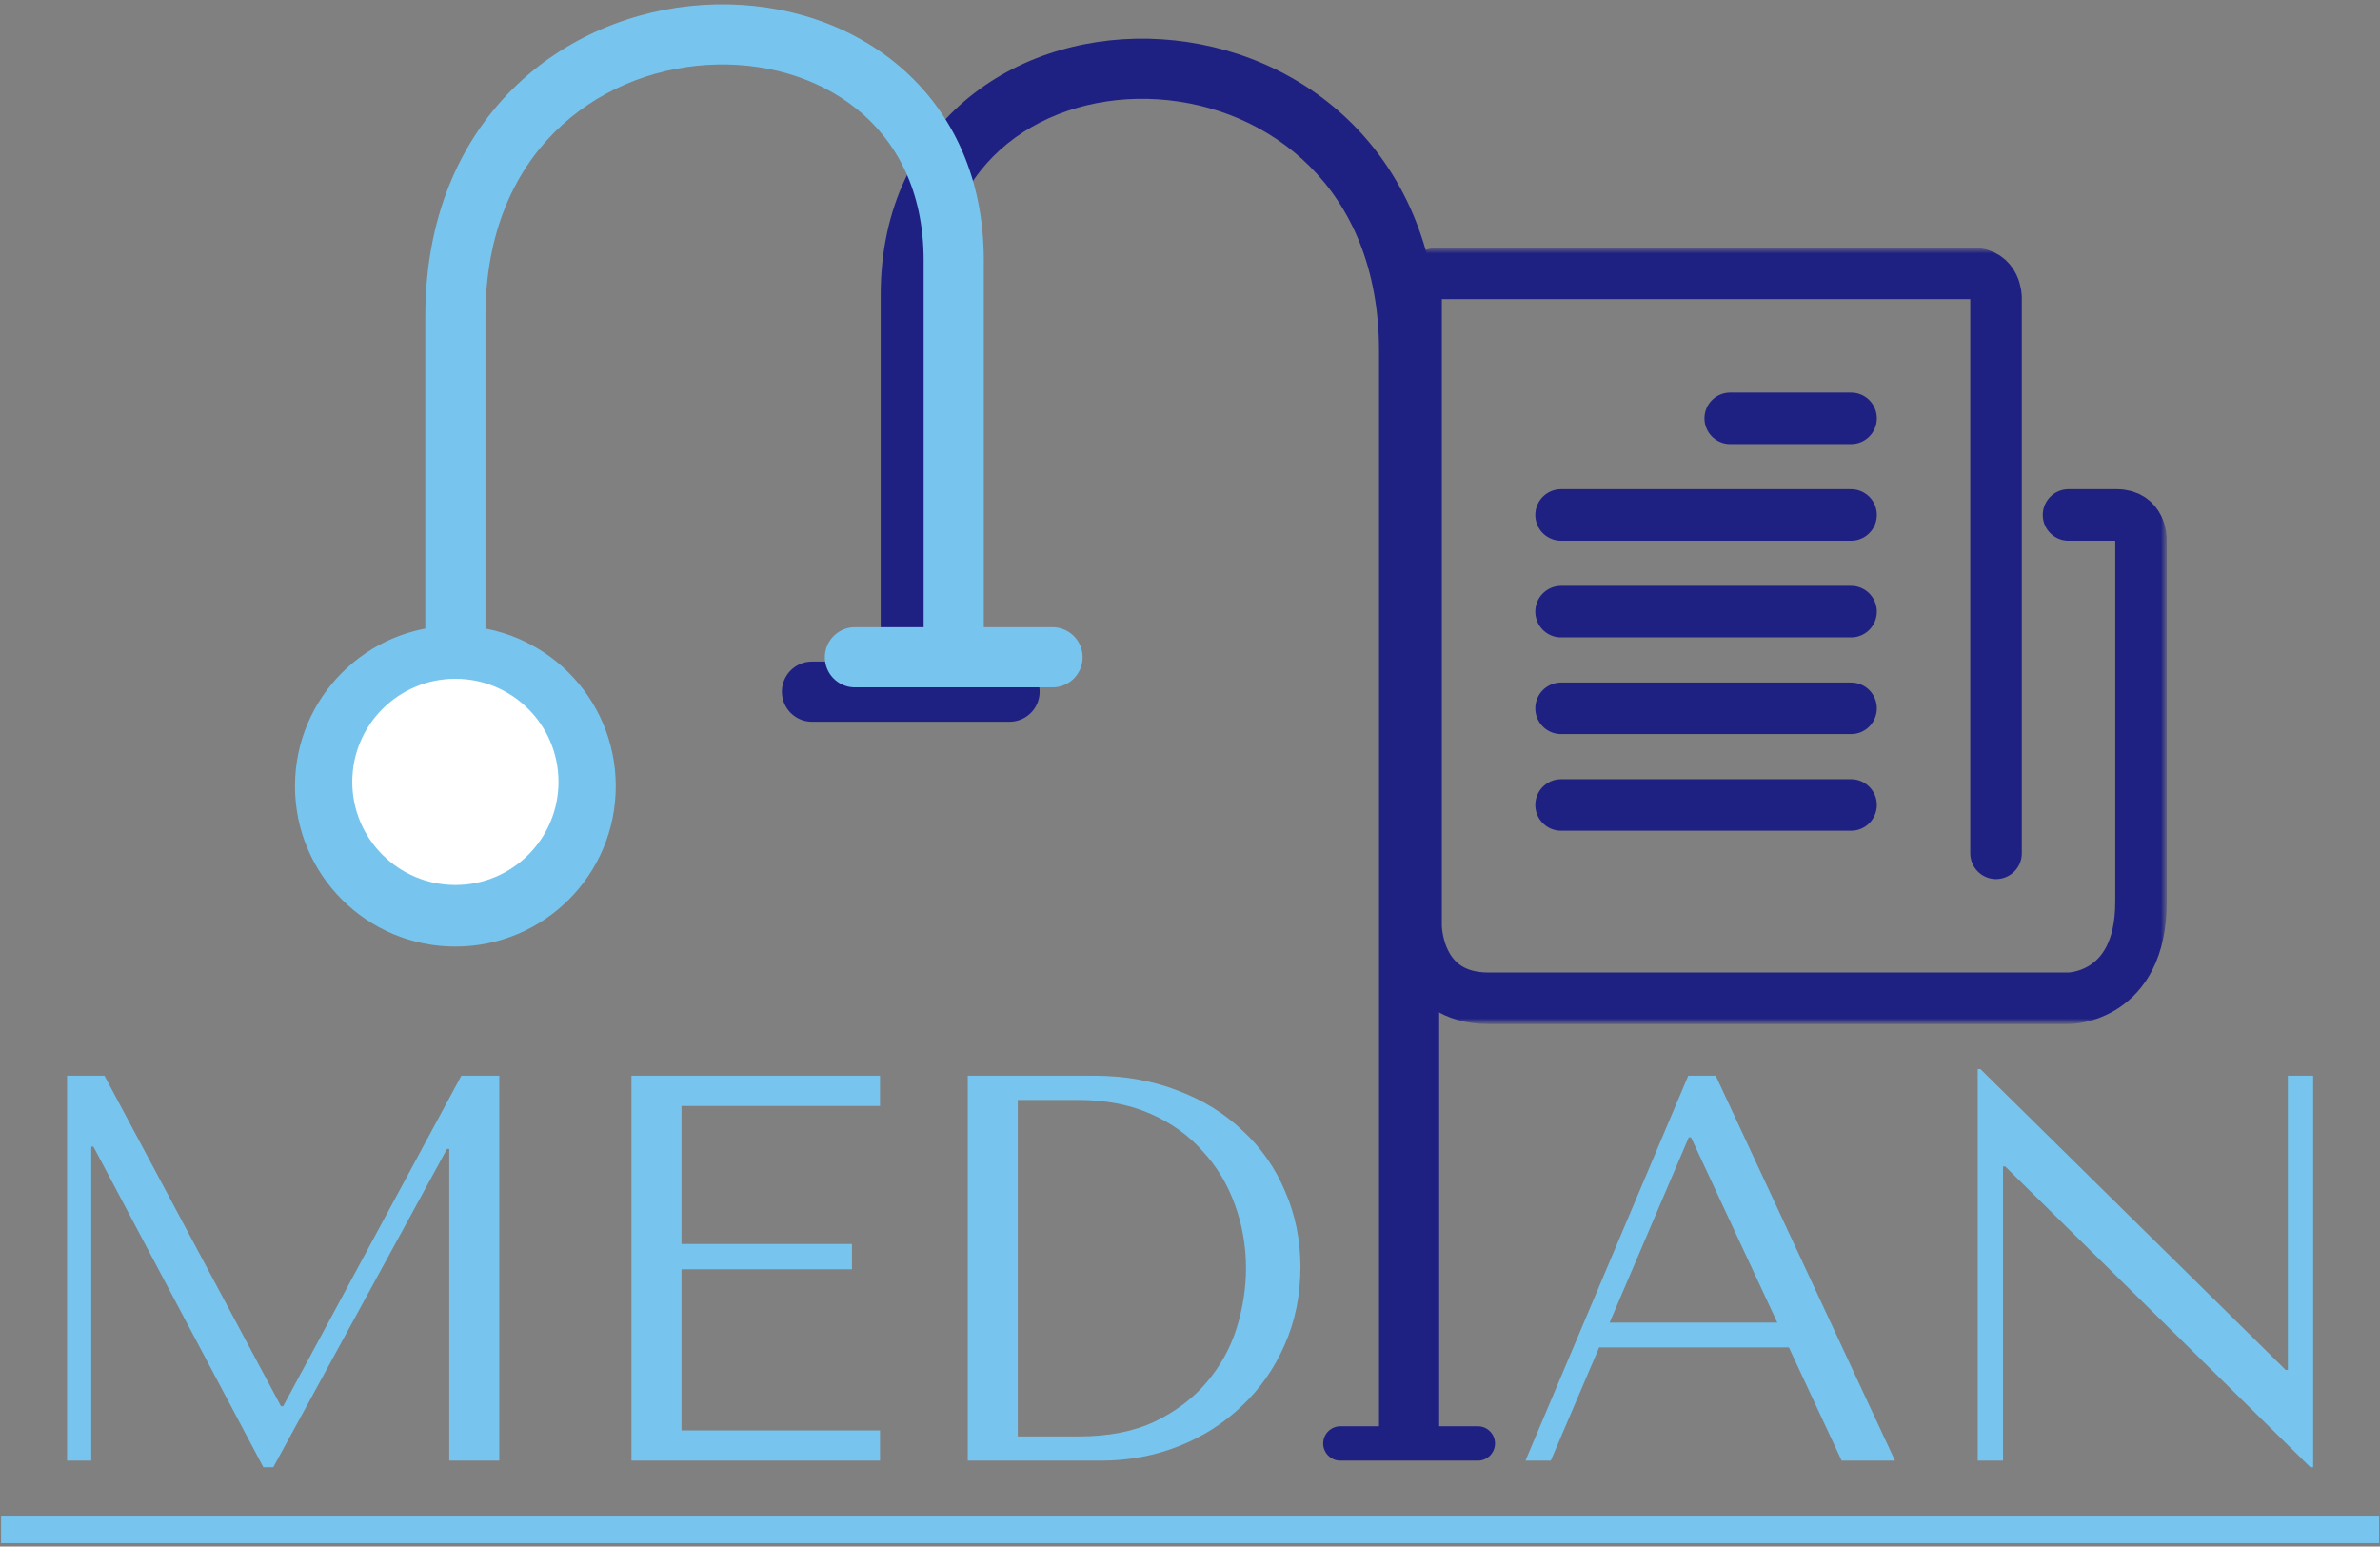 <svg width="277" height="180" viewBox="0 0 277 180" fill="none" xmlns="http://www.w3.org/2000/svg">
<rect x="0" y="0" width="277" height="180" fill="#808080" stroke="none"/>
<line x1="156" y1="168" x2="172" y2="168" stroke="#1F2182" stroke-width="4" stroke-linecap="round"/>
<path d="M109.5 79.662V83.162H102.5V79.662H109.5ZM160.5 167.5V40.834H167.5V167.5H160.5ZM160.5 40.834C160.5 31.166 157.195 24.122 152.461 19.383C147.683 14.6 141.26 11.981 134.774 11.56C128.273 11.139 121.923 12.936 117.262 16.701C112.68 20.403 109.5 26.183 109.5 34.314H102.5C102.5 24.154 106.57 16.34 112.863 11.256C119.077 6.236 127.227 4.056 135.226 4.575C143.24 5.094 151.317 8.334 157.414 14.436C163.555 20.583 167.5 29.452 167.5 40.834H160.5ZM106 34.314C109.5 34.314 109.5 34.314 109.5 34.314C109.5 34.314 109.5 34.315 109.5 34.315C109.5 34.316 109.5 34.316 109.5 34.317C109.5 34.317 109.5 34.318 109.5 34.319C109.5 34.319 109.5 34.32 109.5 34.321C109.5 34.322 109.5 34.324 109.5 34.325C109.5 34.326 109.5 34.327 109.5 34.329C109.5 34.33 109.5 34.331 109.5 34.333C109.5 34.335 109.5 34.336 109.5 34.338C109.5 34.34 109.5 34.342 109.5 34.344C109.5 34.346 109.5 34.348 109.5 34.35C109.5 34.352 109.5 34.355 109.5 34.357C109.5 34.359 109.5 34.362 109.5 34.364C109.5 34.367 109.5 34.37 109.5 34.372C109.5 34.375 109.5 34.378 109.5 34.381C109.5 34.384 109.5 34.387 109.5 34.39C109.5 34.393 109.5 34.396 109.5 34.4C109.5 34.403 109.5 34.407 109.5 34.41C109.5 34.413 109.5 34.417 109.5 34.421C109.5 34.425 109.5 34.428 109.5 34.432C109.5 34.436 109.5 34.44 109.5 34.444C109.5 34.449 109.5 34.453 109.5 34.457C109.5 34.461 109.5 34.466 109.5 34.47C109.5 34.475 109.5 34.479 109.5 34.484C109.5 34.489 109.5 34.493 109.5 34.498C109.5 34.503 109.5 34.508 109.5 34.513C109.5 34.518 109.5 34.523 109.5 34.529C109.5 34.534 109.5 34.539 109.5 34.544C109.5 34.55 109.5 34.555 109.5 34.561C109.5 34.567 109.5 34.572 109.5 34.578C109.5 34.584 109.5 34.59 109.5 34.596C109.5 34.602 109.5 34.608 109.5 34.614C109.5 34.62 109.5 34.626 109.5 34.633C109.5 34.639 109.5 34.646 109.5 34.652C109.5 34.659 109.5 34.665 109.5 34.672C109.5 34.679 109.5 34.685 109.5 34.692C109.5 34.699 109.5 34.706 109.5 34.713C109.5 34.721 109.5 34.728 109.5 34.735C109.5 34.742 109.5 34.749 109.5 34.757C109.5 34.764 109.5 34.772 109.5 34.78C109.5 34.787 109.5 34.795 109.5 34.803C109.5 34.81 109.5 34.818 109.5 34.826C109.5 34.834 109.5 34.843 109.5 34.851C109.5 34.859 109.5 34.867 109.5 34.875C109.5 34.884 109.5 34.892 109.5 34.901C109.5 34.909 109.5 34.918 109.5 34.927C109.5 34.935 109.5 34.944 109.5 34.953C109.5 34.962 109.5 34.971 109.5 34.98C109.5 34.989 109.5 34.998 109.5 35.007C109.5 35.017 109.5 35.026 109.5 35.035C109.5 35.045 109.5 35.054 109.5 35.064C109.5 35.073 109.5 35.083 109.5 35.093C109.5 35.102 109.5 35.112 109.5 35.122C109.5 35.132 109.5 35.142 109.5 35.152C109.5 35.163 109.5 35.173 109.5 35.183C109.5 35.193 109.5 35.204 109.5 35.214C109.5 35.224 109.5 35.235 109.5 35.246C109.5 35.256 109.5 35.267 109.5 35.278C109.5 35.289 109.5 35.3 109.5 35.31C109.5 35.321 109.5 35.333 109.5 35.344C109.5 35.355 109.5 35.366 109.5 35.377C109.5 35.389 109.5 35.4 109.5 35.411C109.5 35.423 109.5 35.434 109.5 35.446C109.5 35.458 109.5 35.47 109.5 35.481C109.5 35.493 109.5 35.505 109.5 35.517C109.5 35.529 109.5 35.541 109.5 35.553C109.5 35.566 109.5 35.578 109.5 35.59C109.5 35.602 109.5 35.615 109.5 35.627C109.5 35.64 109.5 35.652 109.5 35.665C109.5 35.678 109.5 35.69 109.5 35.703C109.5 35.716 109.5 35.729 109.5 35.742C109.5 35.755 109.5 35.768 109.5 35.781C109.5 35.794 109.5 35.807 109.5 35.821C109.5 35.834 109.5 35.847 109.5 35.861C109.5 35.874 109.5 35.888 109.5 35.902C109.5 35.915 109.5 35.929 109.5 35.943C109.5 35.957 109.5 35.971 109.5 35.985C109.5 35.998 109.5 36.013 109.5 36.027C109.5 36.041 109.5 36.055 109.5 36.069C109.5 36.084 109.5 36.098 109.5 36.112C109.5 36.127 109.5 36.142 109.5 36.156C109.5 36.171 109.5 36.185 109.5 36.2C109.5 36.215 109.5 36.23 109.5 36.245C109.5 36.26 109.5 36.275 109.5 36.29C109.5 36.305 109.5 36.32 109.5 36.335C109.5 36.35 109.5 36.366 109.5 36.381C109.5 36.397 109.5 36.412 109.5 36.428C109.5 36.443 109.5 36.459 109.5 36.475C109.5 36.49 109.5 36.506 109.5 36.522C109.5 36.538 109.5 36.554 109.5 36.57C109.5 36.586 109.5 36.602 109.5 36.618C109.5 36.635 109.5 36.651 109.5 36.667C109.5 36.684 109.5 36.7 109.5 36.716C109.5 36.733 109.5 36.749 109.5 36.766C109.5 36.783 109.5 36.8 109.5 36.816C109.5 36.833 109.5 36.85 109.5 36.867C109.5 36.884 109.5 36.901 109.5 36.918C109.5 36.935 109.5 36.952 109.5 36.97C109.5 36.987 109.5 37.004 109.5 37.022C109.5 37.039 109.5 37.057 109.5 37.074C109.5 37.092 109.5 37.109 109.5 37.127C109.5 37.145 109.5 37.163 109.5 37.181C109.5 37.198 109.5 37.216 109.5 37.234C109.5 37.252 109.5 37.27 109.5 37.289C109.5 37.307 109.5 37.325 109.5 37.343C109.5 37.362 109.5 37.38 109.5 37.398C109.5 37.417 109.5 37.435 109.5 37.454C109.5 37.473 109.5 37.491 109.5 37.51C109.5 37.529 109.5 37.548 109.5 37.567C109.5 37.586 109.5 37.605 109.5 37.623C109.5 37.643 109.5 37.662 109.5 37.681C109.5 37.7 109.5 37.719 109.5 37.739C109.5 37.758 109.5 37.778 109.5 37.797C109.5 37.816 109.5 37.836 109.5 37.856C109.5 37.875 109.5 37.895 109.5 37.915C109.5 37.934 109.5 37.954 109.5 37.974C109.5 37.994 109.5 38.014 109.5 38.034C109.5 38.054 109.5 38.074 109.5 38.095C109.5 38.115 109.5 38.135 109.5 38.155C109.5 38.176 109.5 38.196 109.5 38.217C109.5 38.237 109.5 38.258 109.5 38.278C109.5 38.299 109.5 38.32 109.5 38.34C109.5 38.361 109.5 38.382 109.5 38.403C109.5 38.424 109.5 38.445 109.5 38.466C109.5 38.487 109.5 38.508 109.5 38.529C109.5 38.55 109.5 38.572 109.5 38.593C109.5 38.614 109.5 38.636 109.5 38.657C109.5 38.678 109.5 38.7 109.5 38.722C109.5 38.743 109.5 38.765 109.5 38.786C109.5 38.808 109.5 38.83 109.5 38.852C109.5 38.874 109.5 38.896 109.5 38.918C109.5 38.94 109.5 38.962 109.5 38.984C109.5 39.006 109.5 39.028 109.5 39.05C109.5 39.073 109.5 39.095 109.5 39.117C109.5 39.14 109.5 39.162 109.5 39.185C109.5 39.207 109.5 39.23 109.5 39.253C109.5 39.275 109.5 39.298 109.5 39.321C109.5 39.344 109.5 39.367 109.5 39.389C109.5 39.413 109.5 39.435 109.5 39.459C109.5 39.482 109.5 39.505 109.5 39.528C109.5 39.551 109.5 39.574 109.5 39.598C109.5 39.621 109.5 39.644 109.5 39.668C109.5 39.691 109.5 39.715 109.5 39.738C109.5 39.762 109.5 39.786 109.5 39.809C109.5 39.833 109.5 39.857 109.5 39.881C109.5 39.904 109.5 39.928 109.5 39.952C109.5 39.976 109.5 40 109.5 40.025C109.5 40.049 109.5 40.073 109.5 40.097C109.5 40.121 109.5 40.145 109.5 40.17C109.5 40.194 109.5 40.219 109.5 40.243C109.5 40.268 109.5 40.292 109.5 40.317C109.5 40.341 109.5 40.366 109.5 40.391C109.5 40.415 109.5 40.44 109.5 40.465C109.5 40.49 109.5 40.515 109.5 40.54C109.5 40.565 109.5 40.59 109.5 40.615C109.5 40.64 109.5 40.665 109.5 40.69C109.5 40.716 109.5 40.741 109.5 40.766C109.5 40.792 109.5 40.817 109.5 40.843C109.5 40.868 109.5 40.893 109.5 40.919C109.5 40.945 109.5 40.97 109.5 40.996C109.5 41.022 109.5 41.047 109.5 41.073C109.5 41.099 109.5 41.125 109.5 41.151C109.5 41.177 109.5 41.203 109.5 41.229C109.5 41.255 109.5 41.281 109.5 41.307C109.5 41.334 109.5 41.36 109.5 41.386C109.5 41.412 109.5 41.439 109.5 41.465C109.5 41.492 109.5 41.518 109.5 41.545C109.5 41.571 109.5 41.598 109.5 41.624C109.5 41.651 109.5 41.678 109.5 41.705C109.5 41.731 109.5 41.758 109.5 41.785C109.5 41.812 109.5 41.839 109.5 41.866C109.5 41.893 109.5 41.92 109.5 41.947C109.5 41.974 109.5 42.001 109.5 42.029C109.5 42.056 109.5 42.083 109.5 42.111C109.5 42.138 109.5 42.165 109.5 42.193C109.5 42.22 109.5 42.248 109.5 42.275C109.5 42.303 109.5 42.331 109.5 42.358C109.5 42.386 109.5 42.414 109.5 42.441C109.5 42.469 109.5 42.497 109.5 42.525C109.5 42.553 109.5 42.581 109.5 42.609C109.5 42.637 109.5 42.665 109.5 42.693C109.5 42.721 109.5 42.749 109.5 42.778C109.5 42.806 109.5 42.834 109.5 42.862C109.5 42.891 109.5 42.919 109.5 42.948C109.5 42.976 109.5 43.005 109.5 43.033C109.5 43.062 109.5 43.09 109.5 43.119C109.5 43.148 109.5 43.176 109.5 43.205C109.5 43.234 109.5 43.263 109.5 43.292C109.5 43.321 109.5 43.35 109.5 43.379C109.5 43.408 109.5 43.437 109.5 43.466C109.5 43.495 109.5 43.524 109.5 43.553C109.5 43.583 109.5 43.612 109.5 43.641C109.5 43.67 109.5 43.7 109.5 43.729C109.5 43.759 109.5 43.788 109.5 43.818C109.5 43.847 109.5 43.877 109.5 43.906C109.5 43.936 109.5 43.966 109.5 43.995C109.5 44.025 109.5 44.055 109.5 44.085C109.5 44.114 109.5 44.144 109.5 44.174C109.5 44.204 109.5 44.234 109.5 44.264C109.5 44.294 109.5 44.324 109.5 44.355C109.5 44.385 109.5 44.415 109.5 44.445C109.5 44.475 109.5 44.506 109.5 44.536C109.5 44.566 109.5 44.597 109.5 44.627C109.5 44.657 109.5 44.688 109.5 44.718C109.5 44.749 109.5 44.78 109.5 44.81C109.5 44.841 109.5 44.872 109.5 44.902C109.5 44.933 109.5 44.964 109.5 44.995C109.5 45.025 109.5 45.056 109.5 45.087C109.5 45.118 109.5 45.149 109.5 45.18C109.5 45.211 109.5 45.242 109.5 45.273C109.5 45.304 109.5 45.336 109.5 45.367C109.5 45.398 109.5 45.429 109.5 45.461C109.5 45.492 109.5 45.523 109.5 45.555C109.5 45.586 109.5 45.617 109.5 45.649C109.5 45.681 109.5 45.712 109.5 45.744C109.5 45.775 109.5 45.807 109.5 45.839C109.5 45.87 109.5 45.902 109.5 45.934C109.5 45.965 109.5 45.997 109.5 46.029C109.5 46.061 109.5 46.093 109.5 46.125C109.5 46.157 109.5 46.189 109.5 46.221C109.5 46.253 109.5 46.285 109.5 46.317C109.5 46.349 109.5 46.382 109.5 46.414C109.5 46.446 109.5 46.478 109.5 46.511C109.5 46.543 109.5 46.575 109.5 46.608C109.5 46.64 109.5 46.672 109.5 46.705C109.5 46.737 109.5 46.77 109.5 46.803C109.5 46.835 109.5 46.868 109.5 46.901C109.5 46.933 109.5 46.966 109.5 46.999C109.5 47.031 109.5 47.064 109.5 47.097C109.5 47.13 109.5 47.163 109.5 47.196C109.5 47.229 109.5 47.262 109.5 47.295C109.5 47.328 109.5 47.361 109.5 47.394C109.5 47.427 109.5 47.46 109.5 47.493C109.5 47.526 109.5 47.56 109.5 47.593C109.5 47.626 109.5 47.66 109.5 47.693C109.5 47.726 109.5 47.76 109.5 47.793C109.5 47.826 109.5 47.86 109.5 47.893C109.5 47.927 109.5 47.961 109.5 47.994C109.5 48.028 109.5 48.061 109.5 48.095C109.5 48.129 109.5 48.162 109.5 48.196C109.5 48.23 109.5 48.264 109.5 48.298C109.5 48.331 109.5 48.365 109.5 48.399C109.5 48.433 109.5 48.467 109.5 48.501C109.5 48.535 109.5 48.569 109.5 48.603C109.5 48.637 109.5 48.671 109.5 48.706C109.5 48.74 109.5 48.774 109.5 48.808C109.5 48.842 109.5 48.877 109.5 48.911C109.5 48.945 109.5 48.98 109.5 49.014C109.5 49.048 109.5 49.083 109.5 49.117C109.5 49.152 109.5 49.186 109.5 49.221C109.5 49.255 109.5 49.29 109.5 49.325C109.5 49.359 109.5 49.394 109.5 49.428C109.5 49.463 109.5 49.498 109.5 49.533C109.5 49.568 109.5 49.602 109.5 49.637C109.5 49.672 109.5 49.707 109.5 49.742C109.5 49.777 109.5 49.812 109.5 49.847C109.5 49.882 109.5 49.917 109.5 49.952C109.5 49.987 109.5 50.022 109.5 50.057C109.5 50.092 109.5 50.127 109.5 50.162C109.5 50.198 109.5 50.233 109.5 50.268C109.5 50.303 109.5 50.339 109.5 50.374C109.5 50.409 109.5 50.445 109.5 50.48C109.5 50.516 109.5 50.551 109.5 50.587C109.5 50.622 109.5 50.658 109.5 50.693C109.5 50.729 109.5 50.764 109.5 50.8C109.5 50.836 109.5 50.871 109.5 50.907C109.5 50.943 109.5 50.978 109.5 51.014C109.5 51.05 109.5 51.086 109.5 51.121C109.5 51.157 109.5 51.193 109.5 51.229C109.5 51.265 109.5 51.301 109.5 51.337C109.5 51.373 109.5 51.409 109.5 51.445C109.5 51.481 109.5 51.517 109.5 51.553C109.5 51.589 109.5 51.625 109.5 51.661C109.5 51.697 109.5 51.733 109.5 51.77C109.5 51.806 109.5 51.842 109.5 51.878C109.5 51.915 109.5 51.951 109.5 51.987C109.5 52.024 109.5 52.06 109.5 52.096C109.5 52.133 109.5 52.169 109.5 52.206C109.5 52.242 109.5 52.279 109.5 52.315C109.5 52.352 109.5 52.388 109.5 52.425C109.5 52.462 109.5 52.498 109.5 52.535C109.5 52.571 109.5 52.608 109.5 52.645C109.5 52.681 109.5 52.718 109.5 52.755C109.5 52.792 109.5 52.829 109.5 52.865C109.5 52.902 109.5 52.939 109.5 52.976C109.5 53.013 109.5 53.05 109.5 53.087C109.5 53.124 109.5 53.161 109.5 53.198C109.5 53.235 109.5 53.272 109.5 53.309C109.5 53.346 109.5 53.383 109.5 53.42C109.5 53.457 109.5 53.494 109.5 53.531C109.5 53.569 109.5 53.606 109.5 53.643C109.5 53.68 109.5 53.717 109.5 53.755C109.5 53.792 109.5 53.829 109.5 53.867C109.5 53.904 109.5 53.941 109.5 53.979C109.5 54.016 109.5 54.053 109.5 54.091C109.5 54.128 109.5 54.166 109.5 54.203C109.5 54.241 109.5 54.278 109.5 54.316C109.5 54.353 109.5 54.391 109.5 54.429C109.5 54.466 109.5 54.504 109.5 54.541C109.5 54.579 109.5 54.617 109.5 54.654C109.5 54.692 109.5 54.73 109.5 54.768C109.5 54.805 109.5 54.843 109.5 54.881C109.5 54.919 109.5 54.957 109.5 54.994C109.5 55.032 109.5 55.07 109.5 55.108C109.5 55.146 109.5 55.184 109.5 55.222C109.5 55.26 109.5 55.298 109.5 55.336C109.5 55.374 109.5 55.412 109.5 55.45C109.5 55.488 109.5 55.526 109.5 55.564C109.5 55.602 109.5 55.64 109.5 55.678C109.5 55.716 109.5 55.755 109.5 55.793C109.5 55.831 109.5 55.869 109.5 55.907C109.5 55.946 109.5 55.984 109.5 56.022C109.5 56.06 109.5 56.099 109.5 56.137C109.5 56.175 109.5 56.214 109.5 56.252C109.5 56.29 109.5 56.329 109.5 56.367C109.5 56.406 109.5 56.444 109.5 56.482C109.5 56.521 109.5 56.559 109.5 56.598C109.5 56.636 109.5 56.675 109.5 56.713C109.5 56.752 109.5 56.79 109.5 56.829C109.5 56.868 109.5 56.906 109.5 56.945C109.5 56.983 109.5 57.022 109.5 57.061C109.5 57.099 109.5 57.138 109.5 57.177C109.5 57.215 109.5 57.254 109.5 57.293C109.5 57.331 109.5 57.37 109.5 57.409C109.5 57.448 109.5 57.487 109.5 57.525C109.5 57.564 109.5 57.603 109.5 57.642C109.5 57.681 109.5 57.72 109.5 57.758C109.5 57.797 109.5 57.836 109.5 57.875C109.5 57.914 109.5 57.953 109.5 57.992C109.5 58.031 109.5 58.07 109.5 58.109C109.5 58.148 109.5 58.187 109.5 58.226C109.5 58.265 109.5 58.304 109.5 58.343C109.5 58.382 109.5 58.421 109.5 58.46C109.5 58.499 109.5 58.539 109.5 58.578C109.5 58.617 109.5 58.656 109.5 58.695C109.5 58.734 109.5 58.773 109.5 58.813C109.5 58.852 109.5 58.891 109.5 58.93C109.5 58.97 109.5 59.009 109.5 59.048C109.5 59.087 109.5 59.127 109.5 59.166C109.5 59.205 109.5 59.245 109.5 59.284C109.5 59.323 109.5 59.362 109.5 59.402C109.5 59.441 109.5 59.481 109.5 59.52C109.5 59.559 109.5 59.599 109.5 59.638C109.5 59.678 109.5 59.717 109.5 59.756C109.5 59.796 109.5 59.835 109.5 59.875C109.5 59.914 109.5 59.954 109.5 59.993C109.5 60.033 109.5 60.072 109.5 60.112C109.5 60.151 109.5 60.191 109.5 60.23C109.5 60.27 109.5 60.309 109.5 60.349C109.5 60.389 109.5 60.428 109.5 60.468C109.5 60.508 109.5 60.547 109.5 60.587C109.5 60.626 109.5 60.666 109.5 60.706C109.5 60.745 109.5 60.785 109.5 60.825C109.5 60.864 109.5 60.904 109.5 60.944C109.5 60.983 109.5 61.023 109.5 61.063C109.5 61.103 109.5 61.142 109.5 61.182C109.5 61.222 109.5 61.262 109.5 61.301C109.5 61.341 109.5 61.381 109.5 61.421C109.5 61.461 109.5 61.5 109.5 61.54C109.5 61.58 109.5 61.62 109.5 61.66C109.5 61.7 109.5 61.739 109.5 61.779C109.5 61.819 109.5 61.859 109.5 61.899C109.5 61.939 109.5 61.979 109.5 62.019C109.5 62.058 109.5 62.098 109.5 62.138C109.5 62.178 109.5 62.218 109.5 62.258C109.5 62.298 109.5 62.338 109.5 62.378C109.5 62.418 109.5 62.458 109.5 62.498C109.5 62.538 109.5 62.578 109.5 62.618C109.5 62.658 109.5 62.698 109.5 62.738C109.5 62.778 109.5 62.818 109.5 62.858C109.5 62.898 109.5 62.938 109.5 62.978C109.5 63.018 109.5 63.058 109.5 63.098C109.5 63.138 109.5 63.178 109.5 63.218C109.5 63.258 109.5 63.298 109.5 63.338C109.5 63.378 109.5 63.418 109.5 63.458C109.5 63.498 109.5 63.539 109.5 63.579C109.5 63.619 109.5 63.659 109.5 63.699C109.5 63.739 109.5 63.779 109.5 63.819C109.5 63.859 109.5 63.9 109.5 63.94C109.5 63.98 109.5 64.02 109.5 64.06C109.5 64.1 109.5 64.141 109.5 64.181C109.5 64.221 109.5 64.261 109.5 64.301C109.5 64.341 109.5 64.382 109.5 64.422C109.5 64.462 109.5 64.502 109.5 64.542C109.5 64.582 109.5 64.623 109.5 64.663C109.5 64.703 109.5 64.743 109.5 64.783C109.5 64.824 109.5 64.864 109.5 64.904C109.5 64.944 109.5 64.984 109.5 65.025C109.5 65.065 109.5 65.105 109.5 65.145C109.5 65.186 109.5 65.226 109.5 65.266C109.5 65.306 109.5 65.347 109.5 65.387C109.5 65.427 109.5 65.467 109.5 65.507C109.5 65.548 109.5 65.588 109.5 65.628C109.5 65.668 109.5 65.709 109.5 65.749C109.5 65.789 109.5 65.829 109.5 65.87C109.5 65.91 109.5 65.95 109.5 65.99C109.5 66.031 109.5 66.071 109.5 66.111C109.5 66.151 109.5 66.192 109.5 66.232C109.5 66.272 109.5 66.312 109.5 66.353C109.5 66.393 109.5 66.433 109.5 66.474C109.5 66.514 109.5 66.554 109.5 66.594C109.5 66.635 109.5 66.675 109.5 66.715C109.5 66.755 109.5 66.796 109.5 66.836C109.5 66.876 109.5 66.916 109.5 66.957C109.5 66.997 109.5 67.037 109.5 67.078C109.5 67.118 109.5 67.158 109.5 67.198C109.5 67.239 109.5 67.279 109.5 67.319C109.5 67.359 109.5 67.4 109.5 67.44C109.5 67.48 109.5 67.52 109.5 67.561C109.5 67.601 109.5 67.641 109.5 67.681C109.5 67.722 109.5 67.762 109.5 67.802C109.5 67.842 109.5 67.882 109.5 67.923C109.5 67.963 109.5 68.003 109.5 68.043C109.5 68.084 109.5 68.124 109.5 68.164C109.5 68.204 109.5 68.245 109.5 68.285C109.5 68.325 109.5 68.365 109.5 68.405C109.5 68.445 109.5 68.486 109.5 68.526C109.5 68.566 109.5 68.606 109.5 68.647C109.5 68.687 109.5 68.727 109.5 68.767C109.5 68.807 109.5 68.847 109.5 68.888C109.5 68.928 109.5 68.968 109.5 69.008C109.5 69.048 109.5 69.088 109.5 69.129C109.5 69.169 109.5 69.209 109.5 69.249C109.5 69.289 109.5 69.329 109.5 69.37C109.5 69.41 109.5 69.45 109.5 69.49C109.5 69.53 109.5 69.57 109.5 69.61C109.5 69.65 109.5 69.69 109.5 69.731C109.5 69.771 109.5 69.811 109.5 69.851C109.5 69.891 109.5 69.931 109.5 69.971C109.5 70.011 109.5 70.051 109.5 70.091C109.5 70.131 109.5 70.171 109.5 70.211C109.5 70.251 109.5 70.291 109.5 70.331C109.5 70.371 109.5 70.412 109.5 70.451C109.5 70.492 109.5 70.531 109.5 70.572C109.5 70.612 109.5 70.651 109.5 70.691C109.5 70.731 109.5 70.771 109.5 70.811C109.5 70.851 109.5 70.891 109.5 70.931C109.5 70.971 109.5 71.011 109.5 71.051C109.5 71.091 109.5 71.131 109.5 71.171C109.5 71.211 109.5 71.251 109.5 71.29C109.5 71.33 109.5 71.37 109.5 71.41C109.5 71.45 109.5 71.49 109.5 71.53C109.5 71.57 109.5 71.609 109.5 71.649C109.5 71.689 109.5 71.729 109.5 71.769C109.5 71.808 109.5 71.848 109.5 71.888C109.5 71.928 109.5 71.968 109.5 72.007C109.5 72.047 109.5 72.087 109.5 72.126C109.5 72.166 109.5 72.206 109.5 72.246C109.5 72.285 109.5 72.325 109.5 72.365C109.5 72.404 109.5 72.444 109.5 72.484C109.5 72.523 109.5 72.563 109.5 72.603C109.5 72.642 109.5 72.682 109.5 72.722C109.5 72.761 109.5 72.801 109.5 72.841C109.5 72.88 109.5 72.92 109.5 72.959C109.5 72.999 109.5 73.038 109.5 73.078C109.5 73.118 109.5 73.157 109.5 73.197C109.5 73.236 109.5 73.275 109.5 73.315C109.5 73.355 109.5 73.394 109.5 73.433C109.5 73.473 109.5 73.512 109.5 73.552C109.5 73.591 109.5 73.631 109.5 73.67C109.5 73.709 109.5 73.749 109.5 73.788C109.5 73.828 109.5 73.867 109.5 73.906C109.5 73.945 109.5 73.985 109.5 74.024C109.5 74.064 109.5 74.103 109.5 74.142C109.5 74.181 109.5 74.221 109.5 74.26C109.5 74.299 109.5 74.338 109.5 74.377C109.5 74.417 109.5 74.456 109.5 74.495C109.5 74.534 109.5 74.573 109.5 74.613C109.5 74.652 109.5 74.691 109.5 74.73C109.5 74.769 109.5 74.808 109.5 74.847C109.5 74.886 109.5 74.925 109.5 74.965C109.5 75.004 109.5 75.043 109.5 75.082C109.5 75.121 109.5 75.16 109.5 75.198C109.5 75.237 109.5 75.276 109.5 75.315C109.5 75.354 109.5 75.393 109.5 75.432C109.5 75.471 109.5 75.51 109.5 75.549C109.5 75.588 109.5 75.626 109.5 75.665C109.5 75.704 109.5 75.743 109.5 75.782C109.5 75.821 109.5 75.859 109.5 75.898C109.5 75.937 109.5 75.976 109.5 76.014C109.5 76.053 109.5 76.092 109.5 76.13C109.5 76.169 109.5 76.208 109.5 76.246C109.5 76.285 109.5 76.323 109.5 76.362C109.5 76.401 109.5 76.439 109.5 76.478C109.5 76.516 109.5 76.555 109.5 76.593C109.5 76.632 109.5 76.67 109.5 76.709C109.5 76.747 109.5 76.786 109.5 76.824C109.5 76.863 109.5 76.901 109.5 76.939C109.5 76.978 109.5 77.016 109.5 77.055C109.5 77.093 109.5 77.131 109.5 77.169C109.5 77.208 109.5 77.246 109.5 77.284C109.5 77.323 109.5 77.361 109.5 77.399C109.5 77.437 109.5 77.475 109.5 77.513C109.5 77.552 109.5 77.59 109.5 77.628C109.5 77.666 109.5 77.704 109.5 77.742C109.5 77.78 109.5 77.818 109.5 77.856C109.5 77.894 109.5 77.932 109.5 77.97C109.5 78.008 109.5 78.046 109.5 78.084C109.5 78.122 109.5 78.16 109.5 78.198C109.5 78.236 109.5 78.273 109.5 78.311C109.5 78.349 109.5 78.387 109.5 78.425C109.5 78.462 109.5 78.5 109.5 78.538C109.5 78.576 109.5 78.613 109.5 78.651C109.5 78.689 109.5 78.726 109.5 78.764C109.5 78.802 109.5 78.839 109.5 78.877C109.5 78.914 109.5 78.952 109.5 78.989C109.5 79.027 109.5 79.064 109.5 79.102C109.5 79.139 109.5 79.177 109.5 79.214C109.5 79.252 109.5 79.289 109.5 79.326C109.5 79.364 109.5 79.401 109.5 79.438C109.5 79.476 109.5 79.513 109.5 79.55C109.5 79.587 109.5 79.625 109.5 79.662H102.5C102.5 79.625 102.5 79.587 102.5 79.55C102.5 79.513 102.5 79.476 102.5 79.438C102.5 79.401 102.5 79.364 102.5 79.326C102.5 79.289 102.5 79.252 102.5 79.214C102.5 79.177 102.5 79.139 102.5 79.102C102.5 79.064 102.5 79.027 102.5 78.989C102.5 78.952 102.5 78.914 102.5 78.877C102.5 78.839 102.5 78.802 102.5 78.764C102.5 78.726 102.5 78.689 102.5 78.651C102.5 78.613 102.5 78.576 102.5 78.538C102.5 78.5 102.5 78.462 102.5 78.425C102.5 78.387 102.5 78.349 102.5 78.311C102.5 78.273 102.5 78.236 102.5 78.198C102.5 78.16 102.5 78.122 102.5 78.084C102.5 78.046 102.5 78.008 102.5 77.97C102.5 77.932 102.5 77.894 102.5 77.856C102.5 77.818 102.5 77.78 102.5 77.742C102.5 77.704 102.5 77.666 102.5 77.628C102.5 77.59 102.5 77.552 102.5 77.513C102.5 77.475 102.5 77.437 102.5 77.399C102.5 77.361 102.5 77.323 102.5 77.284C102.5 77.246 102.5 77.208 102.5 77.169C102.5 77.131 102.5 77.093 102.5 77.055C102.5 77.016 102.5 76.978 102.5 76.939C102.5 76.901 102.5 76.863 102.5 76.824C102.5 76.786 102.5 76.747 102.5 76.709C102.5 76.67 102.5 76.632 102.5 76.593C102.5 76.555 102.5 76.516 102.5 76.478C102.5 76.439 102.5 76.401 102.5 76.362C102.5 76.323 102.5 76.285 102.5 76.246C102.5 76.208 102.5 76.169 102.5 76.13C102.5 76.092 102.5 76.053 102.5 76.014C102.5 75.976 102.5 75.937 102.5 75.898C102.5 75.859 102.5 75.821 102.5 75.782C102.5 75.743 102.5 75.704 102.5 75.665C102.5 75.626 102.5 75.588 102.5 75.549C102.5 75.51 102.5 75.471 102.5 75.432C102.5 75.393 102.5 75.354 102.5 75.315C102.5 75.276 102.5 75.237 102.5 75.198C102.5 75.16 102.5 75.121 102.5 75.082C102.5 75.043 102.5 75.004 102.5 74.965C102.5 74.925 102.5 74.886 102.5 74.847C102.5 74.808 102.5 74.769 102.5 74.73C102.5 74.691 102.5 74.652 102.5 74.613C102.5 74.573 102.5 74.534 102.5 74.495C102.5 74.456 102.5 74.417 102.5 74.377C102.5 74.338 102.5 74.299 102.5 74.26C102.5 74.221 102.5 74.181 102.5 74.142C102.5 74.103 102.5 74.064 102.5 74.024C102.5 73.985 102.5 73.945 102.5 73.906C102.5 73.867 102.5 73.828 102.5 73.788C102.5 73.749 102.5 73.709 102.5 73.67C102.5 73.631 102.5 73.591 102.5 73.552C102.5 73.512 102.5 73.473 102.5 73.433C102.5 73.394 102.5 73.355 102.5 73.315C102.5 73.275 102.5 73.236 102.5 73.197C102.5 73.157 102.5 73.118 102.5 73.078C102.5 73.038 102.5 72.999 102.5 72.959C102.5 72.92 102.5 72.88 102.5 72.841C102.5 72.801 102.5 72.761 102.5 72.722C102.5 72.682 102.5 72.642 102.5 72.603C102.5 72.563 102.5 72.523 102.5 72.484C102.5 72.444 102.5 72.404 102.5 72.365C102.5 72.325 102.5 72.285 102.5 72.246C102.5 72.206 102.5 72.166 102.5 72.126C102.5 72.087 102.5 72.047 102.5 72.007C102.5 71.968 102.5 71.928 102.5 71.888C102.5 71.848 102.5 71.808 102.5 71.769C102.5 71.729 102.5 71.689 102.5 71.649C102.5 71.609 102.5 71.57 102.5 71.53C102.5 71.49 102.5 71.45 102.5 71.41C102.5 71.37 102.5 71.33 102.5 71.29C102.5 71.251 102.5 71.211 102.5 71.171C102.5 71.131 102.5 71.091 102.5 71.051C102.5 71.011 102.5 70.971 102.5 70.931C102.5 70.891 102.5 70.851 102.5 70.811C102.5 70.771 102.5 70.731 102.5 70.691C102.5 70.651 102.5 70.612 102.5 70.572C102.5 70.531 102.5 70.492 102.5 70.451C102.5 70.412 102.5 70.371 102.5 70.331C102.5 70.291 102.5 70.251 102.5 70.211C102.5 70.171 102.5 70.131 102.5 70.091C102.5 70.051 102.5 70.011 102.5 69.971C102.5 69.931 102.5 69.891 102.5 69.851C102.5 69.811 102.5 69.771 102.5 69.731C102.5 69.69 102.5 69.65 102.5 69.61C102.5 69.57 102.5 69.53 102.5 69.49C102.5 69.45 102.5 69.41 102.5 69.37C102.5 69.329 102.5 69.289 102.5 69.249C102.5 69.209 102.5 69.169 102.5 69.129C102.5 69.088 102.5 69.048 102.5 69.008C102.5 68.968 102.5 68.928 102.5 68.888C102.5 68.847 102.5 68.807 102.5 68.767C102.5 68.727 102.5 68.687 102.5 68.647C102.5 68.606 102.5 68.566 102.5 68.526C102.5 68.486 102.5 68.445 102.5 68.405C102.5 68.365 102.5 68.325 102.5 68.285C102.5 68.245 102.5 68.204 102.5 68.164C102.5 68.124 102.5 68.084 102.5 68.043C102.5 68.003 102.5 67.963 102.5 67.923C102.5 67.882 102.5 67.842 102.5 67.802C102.5 67.762 102.5 67.722 102.5 67.681C102.5 67.641 102.5 67.601 102.5 67.561C102.5 67.52 102.5 67.48 102.5 67.44C102.5 67.4 102.5 67.359 102.5 67.319C102.5 67.279 102.5 67.239 102.5 67.198C102.5 67.158 102.5 67.118 102.5 67.078C102.5 67.037 102.5 66.997 102.5 66.957C102.5 66.916 102.5 66.876 102.5 66.836C102.5 66.796 102.5 66.755 102.5 66.715C102.5 66.675 102.5 66.635 102.5 66.594C102.5 66.554 102.5 66.514 102.5 66.474C102.5 66.433 102.5 66.393 102.5 66.353C102.5 66.312 102.5 66.272 102.5 66.232C102.5 66.192 102.5 66.151 102.5 66.111C102.5 66.071 102.5 66.031 102.5 65.99C102.5 65.95 102.5 65.91 102.5 65.87C102.5 65.829 102.5 65.789 102.5 65.749C102.5 65.709 102.5 65.668 102.5 65.628C102.5 65.588 102.5 65.548 102.5 65.507C102.5 65.467 102.5 65.427 102.5 65.387C102.5 65.347 102.5 65.306 102.5 65.266C102.5 65.226 102.5 65.186 102.5 65.145C102.5 65.105 102.5 65.065 102.5 65.025C102.5 64.984 102.5 64.944 102.5 64.904C102.5 64.864 102.5 64.824 102.5 64.783C102.5 64.743 102.5 64.703 102.5 64.663C102.5 64.623 102.5 64.582 102.5 64.542C102.5 64.502 102.5 64.462 102.5 64.422C102.5 64.382 102.5 64.341 102.5 64.301C102.5 64.261 102.5 64.221 102.5 64.181C102.5 64.141 102.5 64.1 102.5 64.06C102.5 64.02 102.5 63.98 102.5 63.94C102.5 63.9 102.5 63.859 102.5 63.819C102.5 63.779 102.5 63.739 102.5 63.699C102.5 63.659 102.5 63.619 102.5 63.579C102.5 63.539 102.5 63.498 102.5 63.458C102.5 63.418 102.5 63.378 102.5 63.338C102.5 63.298 102.5 63.258 102.5 63.218C102.5 63.178 102.5 63.138 102.5 63.098C102.5 63.058 102.5 63.018 102.5 62.978C102.5 62.938 102.5 62.898 102.5 62.858C102.5 62.818 102.5 62.778 102.5 62.738C102.5 62.698 102.5 62.658 102.5 62.618C102.5 62.578 102.5 62.538 102.5 62.498C102.5 62.458 102.5 62.418 102.5 62.378C102.5 62.338 102.5 62.298 102.5 62.258C102.5 62.218 102.5 62.178 102.5 62.138C102.5 62.098 102.5 62.058 102.5 62.019C102.5 61.979 102.5 61.939 102.5 61.899C102.5 61.859 102.5 61.819 102.5 61.779C102.5 61.739 102.5 61.7 102.5 61.66C102.5 61.62 102.5 61.58 102.5 61.54C102.5 61.5 102.5 61.461 102.5 61.421C102.5 61.381 102.5 61.341 102.5 61.301C102.5 61.262 102.5 61.222 102.5 61.182C102.5 61.142 102.5 61.103 102.5 61.063C102.5 61.023 102.5 60.983 102.5 60.944C102.5 60.904 102.5 60.864 102.5 60.825C102.5 60.785 102.5 60.745 102.5 60.706C102.5 60.666 102.5 60.626 102.5 60.587C102.5 60.547 102.5 60.508 102.5 60.468C102.5 60.428 102.5 60.389 102.5 60.349C102.5 60.309 102.5 60.27 102.5 60.23C102.5 60.191 102.5 60.151 102.5 60.112C102.5 60.072 102.5 60.033 102.5 59.993C102.5 59.954 102.5 59.914 102.5 59.875C102.5 59.835 102.5 59.796 102.5 59.756C102.5 59.717 102.5 59.678 102.5 59.638C102.5 59.599 102.5 59.559 102.5 59.52C102.5 59.481 102.5 59.441 102.5 59.402C102.5 59.362 102.5 59.323 102.5 59.284C102.5 59.245 102.5 59.205 102.5 59.166C102.5 59.127 102.5 59.087 102.5 59.048C102.5 59.009 102.5 58.97 102.5 58.93C102.5 58.891 102.5 58.852 102.5 58.813C102.5 58.773 102.5 58.734 102.5 58.695C102.5 58.656 102.5 58.617 102.5 58.578C102.5 58.539 102.5 58.499 102.5 58.46C102.5 58.421 102.5 58.382 102.5 58.343C102.5 58.304 102.5 58.265 102.5 58.226C102.5 58.187 102.5 58.148 102.5 58.109C102.5 58.07 102.5 58.031 102.5 57.992C102.5 57.953 102.5 57.914 102.5 57.875C102.5 57.836 102.5 57.797 102.5 57.758C102.5 57.72 102.5 57.681 102.5 57.642C102.5 57.603 102.5 57.564 102.5 57.525C102.5 57.487 102.5 57.448 102.5 57.409C102.5 57.37 102.5 57.331 102.5 57.293C102.5 57.254 102.5 57.215 102.5 57.177C102.5 57.138 102.5 57.099 102.5 57.061C102.5 57.022 102.5 56.983 102.5 56.945C102.5 56.906 102.5 56.868 102.5 56.829C102.5 56.79 102.5 56.752 102.5 56.713C102.5 56.675 102.5 56.636 102.5 56.598C102.5 56.559 102.5 56.521 102.5 56.482C102.5 56.444 102.5 56.406 102.5 56.367C102.5 56.329 102.5 56.29 102.5 56.252C102.5 56.214 102.5 56.175 102.5 56.137C102.5 56.099 102.5 56.06 102.5 56.022C102.5 55.984 102.5 55.946 102.5 55.907C102.5 55.869 102.5 55.831 102.5 55.793C102.5 55.755 102.5 55.716 102.5 55.678C102.5 55.64 102.5 55.602 102.5 55.564C102.5 55.526 102.5 55.488 102.5 55.45C102.5 55.412 102.5 55.374 102.5 55.336C102.5 55.298 102.5 55.26 102.5 55.222C102.5 55.184 102.5 55.146 102.5 55.108C102.5 55.07 102.5 55.032 102.5 54.994C102.5 54.957 102.5 54.919 102.5 54.881C102.5 54.843 102.5 54.805 102.5 54.768C102.5 54.73 102.5 54.692 102.5 54.654C102.5 54.617 102.5 54.579 102.5 54.541C102.5 54.504 102.5 54.466 102.5 54.429C102.5 54.391 102.5 54.353 102.5 54.316C102.5 54.278 102.5 54.241 102.5 54.203C102.5 54.166 102.5 54.128 102.5 54.091C102.5 54.053 102.5 54.016 102.5 53.979C102.5 53.941 102.5 53.904 102.5 53.867C102.5 53.829 102.5 53.792 102.5 53.755C102.5 53.717 102.5 53.68 102.5 53.643C102.5 53.606 102.5 53.569 102.5 53.531C102.5 53.494 102.5 53.457 102.5 53.42C102.5 53.383 102.5 53.346 102.5 53.309C102.5 53.272 102.5 53.235 102.5 53.198C102.5 53.161 102.5 53.124 102.5 53.087C102.5 53.05 102.5 53.013 102.5 52.976C102.5 52.939 102.5 52.902 102.5 52.865C102.5 52.829 102.5 52.792 102.5 52.755C102.5 52.718 102.5 52.681 102.5 52.645C102.5 52.608 102.5 52.571 102.5 52.535C102.5 52.498 102.5 52.462 102.5 52.425C102.5 52.388 102.5 52.352 102.5 52.315C102.5 52.279 102.5 52.242 102.5 52.206C102.5 52.169 102.5 52.133 102.5 52.096C102.5 52.06 102.5 52.024 102.5 51.987C102.5 51.951 102.5 51.915 102.5 51.878C102.5 51.842 102.5 51.806 102.5 51.77C102.5 51.733 102.5 51.697 102.5 51.661C102.5 51.625 102.5 51.589 102.5 51.553C102.5 51.517 102.5 51.481 102.5 51.445C102.5 51.409 102.5 51.373 102.5 51.337C102.5 51.301 102.5 51.265 102.5 51.229C102.5 51.193 102.5 51.157 102.5 51.121C102.5 51.086 102.5 51.05 102.5 51.014C102.5 50.978 102.5 50.943 102.5 50.907C102.5 50.871 102.5 50.836 102.5 50.8C102.5 50.764 102.5 50.729 102.5 50.693C102.5 50.658 102.5 50.622 102.5 50.587C102.5 50.551 102.5 50.516 102.5 50.48C102.5 50.445 102.5 50.409 102.5 50.374C102.5 50.339 102.5 50.303 102.5 50.268C102.5 50.233 102.5 50.198 102.5 50.162C102.5 50.127 102.5 50.092 102.5 50.057C102.5 50.022 102.5 49.987 102.5 49.952C102.5 49.917 102.5 49.882 102.5 49.847C102.5 49.812 102.5 49.777 102.5 49.742C102.5 49.707 102.5 49.672 102.5 49.637C102.5 49.602 102.5 49.568 102.5 49.533C102.5 49.498 102.5 49.463 102.5 49.428C102.5 49.394 102.5 49.359 102.5 49.325C102.5 49.29 102.5 49.255 102.5 49.221C102.5 49.186 102.5 49.152 102.5 49.117C102.5 49.083 102.5 49.048 102.5 49.014C102.5 48.98 102.5 48.945 102.5 48.911C102.5 48.877 102.5 48.842 102.5 48.808C102.5 48.774 102.5 48.74 102.5 48.706C102.5 48.671 102.5 48.637 102.5 48.603C102.5 48.569 102.5 48.535 102.5 48.501C102.5 48.467 102.5 48.433 102.5 48.399C102.5 48.365 102.5 48.331 102.5 48.298C102.5 48.264 102.5 48.23 102.5 48.196C102.5 48.162 102.5 48.129 102.5 48.095C102.5 48.061 102.5 48.028 102.5 47.994C102.5 47.961 102.5 47.927 102.5 47.893C102.5 47.86 102.5 47.826 102.5 47.793C102.5 47.76 102.5 47.726 102.5 47.693C102.5 47.66 102.5 47.626 102.5 47.593C102.5 47.56 102.5 47.526 102.5 47.493C102.5 47.46 102.5 47.427 102.5 47.394C102.5 47.361 102.5 47.328 102.5 47.295C102.5 47.262 102.5 47.229 102.5 47.196C102.5 47.163 102.5 47.13 102.5 47.097C102.5 47.064 102.5 47.031 102.5 46.999C102.5 46.966 102.5 46.933 102.5 46.901C102.5 46.868 102.5 46.835 102.5 46.803C102.5 46.77 102.5 46.737 102.5 46.705C102.5 46.672 102.5 46.64 102.5 46.608C102.5 46.575 102.5 46.543 102.5 46.511C102.5 46.478 102.5 46.446 102.5 46.414C102.5 46.382 102.5 46.349 102.5 46.317C102.5 46.285 102.5 46.253 102.5 46.221C102.5 46.189 102.5 46.157 102.5 46.125C102.5 46.093 102.5 46.061 102.5 46.029C102.5 45.997 102.5 45.965 102.5 45.934C102.5 45.902 102.5 45.87 102.5 45.839C102.5 45.807 102.5 45.775 102.5 45.744C102.5 45.712 102.5 45.681 102.5 45.649C102.5 45.617 102.5 45.586 102.5 45.555C102.5 45.523 102.5 45.492 102.5 45.461C102.5 45.429 102.5 45.398 102.5 45.367C102.5 45.336 102.5 45.304 102.5 45.273C102.5 45.242 102.5 45.211 102.5 45.18C102.5 45.149 102.5 45.118 102.5 45.087C102.5 45.056 102.5 45.025 102.5 44.995C102.5 44.964 102.5 44.933 102.5 44.902C102.5 44.872 102.5 44.841 102.5 44.81C102.5 44.78 102.5 44.749 102.5 44.718C102.5 44.688 102.5 44.657 102.5 44.627C102.5 44.597 102.5 44.566 102.5 44.536C102.5 44.506 102.5 44.475 102.5 44.445C102.5 44.415 102.5 44.385 102.5 44.355C102.5 44.324 102.5 44.294 102.5 44.264C102.5 44.234 102.5 44.204 102.5 44.174C102.5 44.144 102.5 44.114 102.5 44.085C102.5 44.055 102.5 44.025 102.5 43.995C102.5 43.966 102.5 43.936 102.5 43.906C102.5 43.877 102.5 43.847 102.5 43.818C102.5 43.788 102.5 43.759 102.5 43.729C102.5 43.7 102.5 43.67 102.5 43.641C102.5 43.612 102.5 43.583 102.5 43.553C102.5 43.524 102.5 43.495 102.5 43.466C102.5 43.437 102.5 43.408 102.5 43.379C102.5 43.35 102.5 43.321 102.5 43.292C102.5 43.263 102.5 43.234 102.5 43.205C102.5 43.176 102.5 43.148 102.5 43.119C102.5 43.09 102.5 43.062 102.5 43.033C102.5 43.005 102.5 42.976 102.5 42.948C102.5 42.919 102.5 42.891 102.5 42.862C102.5 42.834 102.5 42.806 102.5 42.778C102.5 42.749 102.5 42.721 102.5 42.693C102.5 42.665 102.5 42.637 102.5 42.609C102.5 42.581 102.5 42.553 102.5 42.525C102.5 42.497 102.5 42.469 102.5 42.441C102.5 42.414 102.5 42.386 102.5 42.358C102.5 42.331 102.5 42.303 102.5 42.275C102.5 42.248 102.5 42.22 102.5 42.193C102.5 42.165 102.5 42.138 102.5 42.111C102.5 42.083 102.5 42.056 102.5 42.029C102.5 42.001 102.5 41.974 102.5 41.947C102.5 41.92 102.5 41.893 102.5 41.866C102.5 41.839 102.5 41.812 102.5 41.785C102.5 41.758 102.5 41.731 102.5 41.705C102.5 41.678 102.5 41.651 102.5 41.624C102.5 41.598 102.5 41.571 102.5 41.545C102.5 41.518 102.5 41.492 102.5 41.465C102.5 41.439 102.5 41.412 102.5 41.386C102.5 41.36 102.5 41.334 102.5 41.307C102.5 41.281 102.5 41.255 102.5 41.229C102.5 41.203 102.5 41.177 102.5 41.151C102.5 41.125 102.5 41.099 102.5 41.073C102.5 41.047 102.5 41.022 102.5 40.996C102.5 40.97 102.5 40.945 102.5 40.919C102.5 40.893 102.5 40.868 102.5 40.843C102.5 40.817 102.5 40.792 102.5 40.766C102.5 40.741 102.5 40.716 102.5 40.69C102.5 40.665 102.5 40.64 102.5 40.615C102.5 40.59 102.5 40.565 102.5 40.54C102.5 40.515 102.5 40.49 102.5 40.465C102.5 40.44 102.5 40.415 102.5 40.391C102.5 40.366 102.5 40.341 102.5 40.317C102.5 40.292 102.5 40.268 102.5 40.243C102.5 40.219 102.5 40.194 102.5 40.17C102.5 40.145 102.5 40.121 102.5 40.097C102.5 40.073 102.5 40.049 102.5 40.025C102.5 40 102.5 39.976 102.5 39.952C102.5 39.928 102.5 39.904 102.5 39.881C102.5 39.857 102.5 39.833 102.5 39.809C102.5 39.786 102.5 39.762 102.5 39.738C102.5 39.715 102.5 39.691 102.5 39.668C102.5 39.644 102.5 39.621 102.5 39.598C102.5 39.574 102.5 39.551 102.5 39.528C102.5 39.505 102.5 39.482 102.5 39.459C102.5 39.435 102.5 39.413 102.5 39.389C102.5 39.367 102.5 39.344 102.5 39.321C102.5 39.298 102.5 39.275 102.5 39.253C102.5 39.23 102.5 39.207 102.5 39.185C102.5 39.162 102.5 39.14 102.5 39.117C102.5 39.095 102.5 39.073 102.5 39.05C102.5 39.028 102.5 39.006 102.5 38.984C102.5 38.962 102.5 38.94 102.5 38.918C102.5 38.896 102.5 38.874 102.5 38.852C102.5 38.83 102.5 38.808 102.5 38.786C102.5 38.765 102.5 38.743 102.5 38.722C102.5 38.7 102.5 38.678 102.5 38.657C102.5 38.636 102.5 38.614 102.5 38.593C102.5 38.572 102.5 38.55 102.5 38.529C102.5 38.508 102.5 38.487 102.5 38.466C102.5 38.445 102.5 38.424 102.5 38.403C102.5 38.382 102.5 38.361 102.5 38.34C102.5 38.32 102.5 38.299 102.5 38.278C102.5 38.258 102.5 38.237 102.5 38.217C102.5 38.196 102.5 38.176 102.5 38.155C102.5 38.135 102.5 38.115 102.5 38.095C102.5 38.074 102.5 38.054 102.5 38.034C102.5 38.014 102.5 37.994 102.5 37.974C102.5 37.954 102.5 37.934 102.5 37.915C102.5 37.895 102.5 37.875 102.5 37.856C102.5 37.836 102.5 37.816 102.5 37.797C102.5 37.778 102.5 37.758 102.5 37.739C102.5 37.719 102.5 37.7 102.5 37.681C102.5 37.662 102.5 37.643 102.5 37.623C102.5 37.605 102.5 37.586 102.5 37.567C102.5 37.548 102.5 37.529 102.5 37.51C102.5 37.491 102.5 37.473 102.5 37.454C102.5 37.435 102.5 37.417 102.5 37.398C102.5 37.38 102.5 37.362 102.5 37.343C102.5 37.325 102.5 37.307 102.5 37.289C102.5 37.27 102.5 37.252 102.5 37.234C102.5 37.216 102.5 37.198 102.5 37.181C102.5 37.163 102.5 37.145 102.5 37.127C102.5 37.109 102.5 37.092 102.5 37.074C102.5 37.057 102.5 37.039 102.5 37.022C102.5 37.004 102.5 36.987 102.5 36.97C102.5 36.952 102.5 36.935 102.5 36.918C102.5 36.901 102.5 36.884 102.5 36.867C102.5 36.85 102.5 36.833 102.5 36.816C102.5 36.8 102.5 36.783 102.5 36.766C102.5 36.749 102.5 36.733 102.5 36.716C102.5 36.7 102.5 36.684 102.5 36.667C102.5 36.651 102.5 36.635 102.5 36.618C102.5 36.602 102.5 36.586 102.5 36.57C102.5 36.554 102.5 36.538 102.5 36.522C102.5 36.506 102.5 36.49 102.5 36.475C102.5 36.459 102.5 36.443 102.5 36.428C102.5 36.412 102.5 36.397 102.5 36.381C102.5 36.366 102.5 36.35 102.5 36.335C102.5 36.32 102.5 36.305 102.5 36.29C102.5 36.275 102.5 36.26 102.5 36.245C102.5 36.23 102.5 36.215 102.5 36.2C102.5 36.185 102.5 36.171 102.5 36.156C102.5 36.142 102.5 36.127 102.5 36.112C102.5 36.098 102.5 36.084 102.5 36.069C102.5 36.055 102.5 36.041 102.5 36.027C102.5 36.013 102.5 35.998 102.5 35.985C102.5 35.971 102.5 35.957 102.5 35.943C102.5 35.929 102.5 35.915 102.5 35.902C102.5 35.888 102.5 35.874 102.5 35.861C102.5 35.847 102.5 35.834 102.5 35.821C102.5 35.807 102.5 35.794 102.5 35.781C102.5 35.768 102.5 35.755 102.5 35.742C102.5 35.729 102.5 35.716 102.5 35.703C102.5 35.69 102.5 35.678 102.5 35.665C102.5 35.652 102.5 35.64 102.5 35.627C102.5 35.615 102.5 35.602 102.5 35.59C102.5 35.578 102.5 35.566 102.5 35.553C102.5 35.541 102.5 35.529 102.5 35.517C102.5 35.505 102.5 35.493 102.5 35.481C102.5 35.47 102.5 35.458 102.5 35.446C102.5 35.434 102.5 35.423 102.5 35.411C102.5 35.4 102.5 35.389 102.5 35.377C102.5 35.366 102.5 35.355 102.5 35.344C102.5 35.333 102.5 35.321 102.5 35.31C102.5 35.3 102.5 35.289 102.5 35.278C102.5 35.267 102.5 35.256 102.5 35.246C102.5 35.235 102.5 35.224 102.5 35.214C102.5 35.204 102.5 35.193 102.5 35.183C102.5 35.173 102.5 35.163 102.5 35.152C102.5 35.142 102.5 35.132 102.5 35.122C102.5 35.112 102.5 35.102 102.5 35.093C102.5 35.083 102.5 35.073 102.5 35.064C102.5 35.054 102.5 35.045 102.5 35.035C102.5 35.026 102.5 35.017 102.5 35.007C102.5 34.998 102.5 34.989 102.5 34.98C102.5 34.971 102.5 34.962 102.5 34.953C102.5 34.944 102.5 34.935 102.5 34.927C102.5 34.918 102.5 34.909 102.5 34.901C102.5 34.892 102.5 34.884 102.5 34.875C102.5 34.867 102.5 34.859 102.5 34.851C102.5 34.843 102.5 34.834 102.5 34.826C102.5 34.818 102.5 34.81 102.5 34.803C102.5 34.795 102.5 34.787 102.5 34.78C102.5 34.772 102.5 34.764 102.5 34.757C102.5 34.749 102.5 34.742 102.5 34.735C102.5 34.728 102.5 34.721 102.5 34.713C102.5 34.706 102.5 34.699 102.5 34.692C102.5 34.685 102.5 34.679 102.5 34.672C102.5 34.665 102.5 34.659 102.5 34.652C102.5 34.646 102.5 34.639 102.5 34.633C102.5 34.626 102.5 34.62 102.5 34.614C102.5 34.608 102.5 34.602 102.5 34.596C102.5 34.59 102.5 34.584 102.5 34.578C102.5 34.572 102.5 34.567 102.5 34.561C102.5 34.555 102.5 34.55 102.5 34.544C102.5 34.539 102.5 34.534 102.5 34.529C102.5 34.523 102.5 34.518 102.5 34.513C102.5 34.508 102.5 34.503 102.5 34.498C102.5 34.493 102.5 34.489 102.5 34.484C102.5 34.479 102.5 34.475 102.5 34.47C102.5 34.466 102.5 34.461 102.5 34.457C102.5 34.453 102.5 34.449 102.5 34.444C102.5 34.44 102.5 34.436 102.5 34.432C102.5 34.428 102.5 34.425 102.5 34.421C102.5 34.417 102.5 34.413 102.5 34.41C102.5 34.407 102.5 34.403 102.5 34.4C102.5 34.396 102.5 34.393 102.5 34.39C102.5 34.387 102.5 34.384 102.5 34.381C102.5 34.378 102.5 34.375 102.5 34.372C102.5 34.37 102.5 34.367 102.5 34.364C102.5 34.362 102.5 34.359 102.5 34.357C102.5 34.355 102.5 34.352 102.5 34.35C102.5 34.348 102.5 34.346 102.5 34.344C102.5 34.342 102.5 34.34 102.5 34.338C102.5 34.336 102.5 34.335 102.5 34.333C102.5 34.331 102.5 34.33 102.5 34.329C102.5 34.327 102.5 34.326 102.5 34.325C102.5 34.324 102.5 34.322 102.5 34.321C102.5 34.32 102.5 34.319 102.5 34.319C102.5 34.318 102.5 34.317 102.5 34.317C102.5 34.316 102.5 34.316 102.5 34.315C102.5 34.315 102.5 34.314 102.5 34.314C102.5 34.314 102.5 34.314 106 34.314Z" fill="#1F2182"/>
<path d="M34.333 91.5C34.333 101.809 42.691 110.167 53 110.167C63.309 110.167 71.667 101.809 71.667 91.5C71.667 81.191 63.309 72.833 53 72.833C42.691 72.833 34.333 81.191 34.333 91.5ZM107.5 75.662V79.162H114.5V75.662H107.5ZM56.5 91.5V36.834H49.5V91.5H56.5ZM56.5 36.834C56.5 27.166 59.805 20.122 64.539 15.383C69.317 10.6 75.74 7.981 82.227 7.56C88.727 7.139 95.077 8.936 99.738 12.701C104.32 16.403 107.5 22.183 107.5 30.314H114.5C114.5 20.154 110.43 12.34 104.137 7.256C97.923 2.236 89.773 0.056 81.773 0.575C73.76 1.094 65.683 4.334 59.586 10.436C53.445 16.583 49.5 25.452 49.5 36.834H56.5ZM111 30.314C107.5 30.314 107.5 30.314 107.5 30.314C107.5 30.314 107.5 30.315 107.5 30.315C107.5 30.316 107.5 30.316 107.5 30.317C107.5 30.317 107.5 30.318 107.5 30.319C107.5 30.32 107.5 30.32 107.5 30.321C107.5 30.322 107.5 30.323 107.5 30.325C107.5 30.326 107.5 30.327 107.5 30.329C107.5 30.33 107.5 30.331 107.5 30.333C107.5 30.335 107.5 30.336 107.5 30.338C107.5 30.34 107.5 30.342 107.5 30.344C107.5 30.346 107.5 30.348 107.5 30.35C107.5 30.352 107.5 30.355 107.5 30.357C107.5 30.359 107.5 30.362 107.5 30.364C107.5 30.367 107.5 30.369 107.5 30.372C107.5 30.375 107.5 30.378 107.5 30.381C107.5 30.384 107.5 30.387 107.5 30.39C107.5 30.393 107.5 30.396 107.5 30.4C107.5 30.403 107.5 30.407 107.5 30.41C107.5 30.413 107.5 30.417 107.5 30.421C107.5 30.425 107.5 30.428 107.5 30.432C107.5 30.436 107.5 30.44 107.5 30.444C107.5 30.448 107.5 30.453 107.5 30.457C107.5 30.461 107.5 30.466 107.5 30.47C107.5 30.475 107.5 30.479 107.5 30.484C107.5 30.488 107.5 30.493 107.5 30.498C107.5 30.503 107.5 30.508 107.5 30.513C107.5 30.518 107.5 30.523 107.5 30.529C107.5 30.534 107.5 30.539 107.5 30.544C107.5 30.55 107.5 30.555 107.5 30.561C107.5 30.567 107.5 30.572 107.5 30.578C107.5 30.584 107.5 30.59 107.5 30.596C107.5 30.602 107.5 30.608 107.5 30.614C107.5 30.62 107.5 30.626 107.5 30.633C107.5 30.639 107.5 30.646 107.5 30.652C107.5 30.659 107.5 30.665 107.5 30.672C107.5 30.679 107.5 30.686 107.5 30.692C107.5 30.699 107.5 30.706 107.5 30.713C107.5 30.721 107.5 30.728 107.5 30.735C107.5 30.742 107.5 30.75 107.5 30.757C107.5 30.764 107.5 30.772 107.5 30.78C107.5 30.787 107.5 30.795 107.5 30.803C107.5 30.811 107.5 30.818 107.5 30.826C107.5 30.834 107.5 30.843 107.5 30.851C107.5 30.859 107.5 30.867 107.5 30.875C107.5 30.884 107.5 30.892 107.5 30.901C107.5 30.909 107.5 30.918 107.5 30.927C107.5 30.935 107.5 30.944 107.5 30.953C107.5 30.962 107.5 30.971 107.5 30.98C107.5 30.989 107.5 30.998 107.5 31.007C107.5 31.017 107.5 31.026 107.5 31.035C107.5 31.045 107.5 31.054 107.5 31.064C107.5 31.073 107.5 31.083 107.5 31.093C107.5 31.102 107.5 31.112 107.5 31.122C107.5 31.132 107.5 31.142 107.5 31.152C107.5 31.163 107.5 31.173 107.5 31.183C107.5 31.193 107.5 31.204 107.5 31.214C107.5 31.224 107.5 31.235 107.5 31.246C107.5 31.256 107.5 31.267 107.5 31.278C107.5 31.289 107.5 31.299 107.5 31.311C107.5 31.321 107.5 31.332 107.5 31.344C107.5 31.355 107.5 31.366 107.5 31.377C107.5 31.389 107.5 31.4 107.5 31.412C107.5 31.423 107.5 31.434 107.5 31.446C107.5 31.458 107.5 31.47 107.5 31.481C107.5 31.493 107.5 31.505 107.5 31.517C107.5 31.529 107.5 31.541 107.5 31.553C107.5 31.566 107.5 31.578 107.5 31.59C107.5 31.602 107.5 31.615 107.5 31.627C107.5 31.64 107.5 31.652 107.5 31.665C107.5 31.678 107.5 31.69 107.5 31.703C107.5 31.716 107.5 31.729 107.5 31.742C107.5 31.755 107.5 31.768 107.5 31.781C107.5 31.794 107.5 31.808 107.5 31.821C107.5 31.834 107.5 31.848 107.5 31.861C107.5 31.875 107.5 31.888 107.5 31.902C107.5 31.915 107.5 31.929 107.5 31.943C107.5 31.957 107.5 31.971 107.5 31.985C107.5 31.998 107.5 32.013 107.5 32.027C107.5 32.041 107.5 32.055 107.5 32.069C107.5 32.084 107.5 32.098 107.5 32.112C107.5 32.127 107.5 32.142 107.5 32.156C107.5 32.171 107.5 32.185 107.5 32.2C107.5 32.215 107.5 32.23 107.5 32.245C107.5 32.26 107.5 32.275 107.5 32.29C107.5 32.305 107.5 32.32 107.5 32.335C107.5 32.35 107.5 32.366 107.5 32.381C107.5 32.397 107.5 32.412 107.5 32.428C107.5 32.443 107.5 32.459 107.5 32.475C107.5 32.49 107.5 32.506 107.5 32.522C107.5 32.538 107.5 32.554 107.5 32.57C107.5 32.586 107.5 32.602 107.5 32.618C107.5 32.635 107.5 32.651 107.5 32.667C107.5 32.684 107.5 32.7 107.5 32.716C107.5 32.733 107.5 32.749 107.5 32.766C107.5 32.783 107.5 32.8 107.5 32.816C107.5 32.833 107.5 32.85 107.5 32.867C107.5 32.884 107.5 32.901 107.5 32.918C107.5 32.935 107.5 32.952 107.5 32.97C107.5 32.987 107.5 33.004 107.5 33.022C107.5 33.039 107.5 33.057 107.5 33.074C107.5 33.092 107.5 33.109 107.5 33.127C107.5 33.145 107.5 33.163 107.5 33.181C107.5 33.198 107.5 33.216 107.5 33.234C107.5 33.252 107.5 33.27 107.5 33.289C107.5 33.307 107.5 33.325 107.5 33.343C107.5 33.362 107.5 33.38 107.5 33.398C107.5 33.417 107.5 33.435 107.5 33.454C107.5 33.473 107.5 33.491 107.5 33.51C107.5 33.529 107.5 33.548 107.5 33.567C107.5 33.586 107.5 33.605 107.5 33.623C107.5 33.643 107.5 33.662 107.5 33.681C107.5 33.7 107.5 33.719 107.5 33.739C107.5 33.758 107.5 33.778 107.5 33.797C107.5 33.816 107.5 33.836 107.5 33.856C107.5 33.875 107.5 33.895 107.5 33.915C107.5 33.934 107.5 33.954 107.5 33.974C107.5 33.994 107.5 34.014 107.5 34.034C107.5 34.054 107.5 34.074 107.5 34.095C107.5 34.115 107.5 34.135 107.5 34.155C107.5 34.176 107.5 34.196 107.5 34.217C107.5 34.237 107.5 34.258 107.5 34.278C107.5 34.299 107.5 34.32 107.5 34.34C107.5 34.361 107.5 34.382 107.5 34.403C107.5 34.424 107.5 34.445 107.5 34.466C107.5 34.487 107.5 34.508 107.5 34.529C107.5 34.55 107.5 34.572 107.5 34.593C107.5 34.614 107.5 34.636 107.5 34.657C107.5 34.678 107.5 34.7 107.5 34.722C107.5 34.743 107.5 34.765 107.5 34.786C107.5 34.808 107.5 34.83 107.5 34.852C107.5 34.874 107.5 34.896 107.5 34.918C107.5 34.94 107.5 34.962 107.5 34.984C107.5 35.006 107.5 35.028 107.5 35.05C107.5 35.073 107.5 35.095 107.5 35.117C107.5 35.14 107.5 35.162 107.5 35.185C107.5 35.207 107.5 35.23 107.5 35.253C107.5 35.275 107.5 35.298 107.5 35.321C107.5 35.344 107.5 35.367 107.5 35.389C107.5 35.413 107.5 35.435 107.5 35.459C107.5 35.482 107.5 35.505 107.5 35.528C107.5 35.551 107.5 35.574 107.5 35.598C107.5 35.621 107.5 35.644 107.5 35.668C107.5 35.691 107.5 35.715 107.5 35.738C107.5 35.762 107.5 35.786 107.5 35.809C107.5 35.833 107.5 35.857 107.5 35.881C107.5 35.904 107.5 35.928 107.5 35.952C107.5 35.976 107.5 36 107.5 36.025C107.5 36.049 107.5 36.073 107.5 36.097C107.5 36.121 107.5 36.145 107.5 36.17C107.5 36.194 107.5 36.219 107.5 36.243C107.5 36.268 107.5 36.292 107.5 36.317C107.5 36.341 107.5 36.366 107.5 36.391C107.5 36.415 107.5 36.44 107.5 36.465C107.5 36.49 107.5 36.515 107.5 36.54C107.5 36.565 107.5 36.59 107.5 36.615C107.5 36.64 107.5 36.665 107.5 36.69C107.5 36.716 107.5 36.741 107.5 36.766C107.5 36.792 107.5 36.817 107.5 36.843C107.5 36.868 107.5 36.893 107.5 36.919C107.5 36.945 107.5 36.97 107.5 36.996C107.5 37.022 107.5 37.047 107.5 37.073C107.5 37.099 107.5 37.125 107.5 37.151C107.5 37.177 107.5 37.203 107.5 37.229C107.5 37.255 107.5 37.281 107.5 37.307C107.5 37.334 107.5 37.36 107.5 37.386C107.5 37.412 107.5 37.439 107.5 37.465C107.5 37.492 107.5 37.518 107.5 37.545C107.5 37.571 107.5 37.598 107.5 37.624C107.5 37.651 107.5 37.678 107.5 37.705C107.5 37.731 107.5 37.758 107.5 37.785C107.5 37.812 107.5 37.839 107.5 37.866C107.5 37.893 107.5 37.92 107.5 37.947C107.5 37.974 107.5 38.001 107.5 38.029C107.5 38.056 107.5 38.083 107.5 38.111C107.5 38.138 107.5 38.165 107.5 38.193C107.5 38.22 107.5 38.248 107.5 38.275C107.5 38.303 107.5 38.331 107.5 38.358C107.5 38.386 107.5 38.414 107.5 38.441C107.5 38.469 107.5 38.497 107.5 38.525C107.5 38.553 107.5 38.581 107.5 38.609C107.5 38.637 107.5 38.665 107.5 38.693C107.5 38.721 107.5 38.749 107.5 38.778C107.5 38.806 107.5 38.834 107.5 38.862C107.5 38.891 107.5 38.919 107.5 38.948C107.5 38.976 107.5 39.005 107.5 39.033C107.5 39.062 107.5 39.09 107.5 39.119C107.5 39.148 107.5 39.176 107.5 39.205C107.5 39.234 107.5 39.263 107.5 39.292C107.5 39.321 107.5 39.35 107.5 39.379C107.5 39.408 107.5 39.437 107.5 39.466C107.5 39.495 107.5 39.524 107.5 39.553C107.5 39.583 107.5 39.612 107.5 39.641C107.5 39.67 107.5 39.7 107.5 39.729C107.5 39.759 107.5 39.788 107.5 39.818C107.5 39.847 107.5 39.877 107.5 39.906C107.5 39.936 107.5 39.966 107.5 39.995C107.5 40.025 107.5 40.055 107.5 40.085C107.5 40.114 107.5 40.144 107.5 40.174C107.5 40.204 107.5 40.234 107.5 40.264C107.5 40.294 107.5 40.324 107.5 40.355C107.5 40.385 107.5 40.415 107.5 40.445C107.5 40.475 107.5 40.506 107.5 40.536C107.5 40.566 107.5 40.597 107.5 40.627C107.5 40.657 107.5 40.688 107.5 40.718C107.5 40.749 107.5 40.78 107.5 40.81C107.5 40.841 107.5 40.872 107.5 40.902C107.5 40.933 107.5 40.964 107.5 40.995C107.5 41.025 107.5 41.056 107.5 41.087C107.5 41.118 107.5 41.149 107.5 41.18C107.5 41.211 107.5 41.242 107.5 41.273C107.5 41.304 107.5 41.336 107.5 41.367C107.5 41.398 107.5 41.429 107.5 41.461C107.5 41.492 107.5 41.523 107.5 41.555C107.5 41.586 107.5 41.617 107.5 41.649C107.5 41.681 107.5 41.712 107.5 41.744C107.5 41.775 107.5 41.807 107.5 41.839C107.5 41.87 107.5 41.902 107.5 41.934C107.5 41.965 107.5 41.997 107.5 42.029C107.5 42.061 107.5 42.093 107.5 42.125C107.5 42.157 107.5 42.189 107.5 42.221C107.5 42.253 107.5 42.285 107.5 42.317C107.5 42.349 107.5 42.382 107.5 42.414C107.5 42.446 107.5 42.478 107.5 42.511C107.5 42.543 107.5 42.575 107.5 42.608C107.5 42.64 107.5 42.672 107.5 42.705C107.5 42.737 107.5 42.77 107.5 42.803C107.5 42.835 107.5 42.868 107.5 42.901C107.5 42.933 107.5 42.966 107.5 42.999C107.5 43.031 107.5 43.064 107.5 43.097C107.5 43.13 107.5 43.163 107.5 43.196C107.5 43.229 107.5 43.262 107.5 43.295C107.5 43.328 107.5 43.361 107.5 43.394C107.5 43.427 107.5 43.46 107.5 43.493C107.5 43.526 107.5 43.56 107.5 43.593C107.5 43.626 107.5 43.66 107.5 43.693C107.5 43.726 107.5 43.76 107.5 43.793C107.5 43.826 107.5 43.86 107.5 43.893C107.5 43.927 107.5 43.961 107.5 43.994C107.5 44.028 107.5 44.061 107.5 44.095C107.5 44.129 107.5 44.162 107.5 44.196C107.5 44.23 107.5 44.264 107.5 44.298C107.5 44.331 107.5 44.365 107.5 44.399C107.5 44.433 107.5 44.467 107.5 44.501C107.5 44.535 107.5 44.569 107.5 44.603C107.5 44.637 107.5 44.671 107.5 44.706C107.5 44.74 107.5 44.774 107.5 44.808C107.5 44.842 107.5 44.877 107.5 44.911C107.5 44.945 107.5 44.98 107.5 45.014C107.5 45.048 107.5 45.083 107.5 45.117C107.5 45.152 107.5 45.186 107.5 45.221C107.5 45.255 107.5 45.29 107.5 45.325C107.5 45.359 107.5 45.394 107.5 45.428C107.5 45.463 107.5 45.498 107.5 45.533C107.5 45.568 107.5 45.602 107.5 45.637C107.5 45.672 107.5 45.707 107.5 45.742C107.5 45.777 107.5 45.812 107.5 45.847C107.5 45.882 107.5 45.917 107.5 45.952C107.5 45.987 107.5 46.022 107.5 46.057C107.5 46.092 107.5 46.127 107.5 46.162C107.5 46.198 107.5 46.233 107.5 46.268C107.5 46.303 107.5 46.339 107.5 46.374C107.5 46.409 107.5 46.445 107.5 46.48C107.5 46.516 107.5 46.551 107.5 46.587C107.5 46.622 107.5 46.658 107.5 46.693C107.5 46.729 107.5 46.764 107.5 46.8C107.5 46.836 107.5 46.871 107.5 46.907C107.5 46.943 107.5 46.978 107.5 47.014C107.5 47.05 107.5 47.086 107.5 47.121C107.5 47.157 107.5 47.193 107.5 47.229C107.5 47.265 107.5 47.301 107.5 47.337C107.5 47.373 107.5 47.409 107.5 47.445C107.5 47.481 107.5 47.517 107.5 47.553C107.5 47.589 107.5 47.625 107.5 47.661C107.5 47.697 107.5 47.733 107.5 47.77C107.5 47.806 107.5 47.842 107.5 47.878C107.5 47.915 107.5 47.951 107.5 47.987C107.5 48.024 107.5 48.06 107.5 48.096C107.5 48.133 107.5 48.169 107.5 48.206C107.5 48.242 107.5 48.279 107.5 48.315C107.5 48.352 107.5 48.388 107.5 48.425C107.5 48.462 107.5 48.498 107.5 48.535C107.5 48.571 107.5 48.608 107.5 48.645C107.5 48.681 107.5 48.718 107.5 48.755C107.5 48.792 107.5 48.829 107.5 48.865C107.5 48.902 107.5 48.939 107.5 48.976C107.5 49.013 107.5 49.05 107.5 49.087C107.5 49.124 107.5 49.161 107.5 49.198C107.5 49.235 107.5 49.272 107.5 49.309C107.5 49.346 107.5 49.383 107.5 49.42C107.5 49.457 107.5 49.494 107.5 49.531C107.5 49.569 107.5 49.606 107.5 49.643C107.5 49.68 107.5 49.717 107.5 49.755C107.5 49.792 107.5 49.829 107.5 49.867C107.5 49.904 107.5 49.941 107.5 49.979C107.5 50.016 107.5 50.053 107.5 50.091C107.5 50.128 107.5 50.166 107.5 50.203C107.5 50.241 107.5 50.278 107.5 50.316C107.5 50.353 107.5 50.391 107.5 50.429C107.5 50.466 107.5 50.504 107.5 50.541C107.5 50.579 107.5 50.617 107.5 50.654C107.5 50.692 107.5 50.73 107.5 50.768C107.5 50.805 107.5 50.843 107.5 50.881C107.5 50.919 107.5 50.957 107.5 50.994C107.5 51.032 107.5 51.07 107.5 51.108C107.5 51.146 107.5 51.184 107.5 51.222C107.5 51.26 107.5 51.298 107.5 51.336C107.5 51.374 107.5 51.412 107.5 51.45C107.5 51.488 107.5 51.526 107.5 51.564C107.5 51.602 107.5 51.64 107.5 51.678C107.5 51.716 107.5 51.755 107.5 51.793C107.5 51.831 107.5 51.869 107.5 51.907C107.5 51.946 107.5 51.984 107.5 52.022C107.5 52.06 107.5 52.099 107.5 52.137C107.5 52.175 107.5 52.214 107.5 52.252C107.5 52.29 107.5 52.329 107.5 52.367C107.5 52.406 107.5 52.444 107.5 52.482C107.5 52.521 107.5 52.559 107.5 52.598C107.5 52.636 107.5 52.675 107.5 52.713C107.5 52.752 107.5 52.79 107.5 52.829C107.5 52.868 107.5 52.906 107.5 52.945C107.5 52.983 107.5 53.022 107.5 53.061C107.5 53.099 107.5 53.138 107.5 53.177C107.5 53.215 107.5 53.254 107.5 53.293C107.5 53.331 107.5 53.37 107.5 53.409C107.5 53.448 107.5 53.487 107.5 53.525C107.5 53.564 107.5 53.603 107.5 53.642C107.5 53.681 107.5 53.72 107.5 53.758C107.5 53.797 107.5 53.836 107.5 53.875C107.5 53.914 107.5 53.953 107.5 53.992C107.5 54.031 107.5 54.07 107.5 54.109C107.5 54.148 107.5 54.187 107.5 54.226C107.5 54.265 107.5 54.304 107.5 54.343C107.5 54.382 107.5 54.421 107.5 54.46C107.5 54.499 107.5 54.539 107.5 54.578C107.5 54.617 107.5 54.656 107.5 54.695C107.5 54.734 107.5 54.773 107.5 54.813C107.5 54.852 107.5 54.891 107.5 54.93C107.5 54.97 107.5 55.009 107.5 55.048C107.5 55.087 107.5 55.127 107.5 55.166C107.5 55.205 107.5 55.245 107.5 55.284C107.5 55.323 107.5 55.362 107.5 55.402C107.5 55.441 107.5 55.481 107.5 55.52C107.5 55.559 107.5 55.599 107.5 55.638C107.5 55.678 107.5 55.717 107.5 55.756C107.5 55.796 107.5 55.835 107.5 55.875C107.5 55.914 107.5 55.954 107.5 55.993C107.5 56.033 107.5 56.072 107.5 56.112C107.5 56.151 107.5 56.191 107.5 56.23C107.5 56.27 107.5 56.309 107.5 56.349C107.5 56.389 107.5 56.428 107.5 56.468C107.5 56.508 107.5 56.547 107.5 56.587C107.5 56.626 107.5 56.666 107.5 56.706C107.5 56.745 107.5 56.785 107.5 56.825C107.5 56.864 107.5 56.904 107.5 56.944C107.5 56.983 107.5 57.023 107.5 57.063C107.5 57.103 107.5 57.142 107.5 57.182C107.5 57.222 107.5 57.262 107.5 57.301C107.5 57.341 107.5 57.381 107.5 57.421C107.5 57.461 107.5 57.5 107.5 57.54C107.5 57.58 107.5 57.62 107.5 57.66C107.5 57.7 107.5 57.739 107.5 57.779C107.5 57.819 107.5 57.859 107.5 57.899C107.5 57.939 107.5 57.979 107.5 58.019C107.5 58.058 107.5 58.098 107.5 58.138C107.5 58.178 107.5 58.218 107.5 58.258C107.5 58.298 107.5 58.338 107.5 58.378C107.5 58.418 107.5 58.458 107.5 58.498C107.5 58.538 107.5 58.578 107.5 58.618C107.5 58.658 107.5 58.698 107.5 58.738C107.5 58.778 107.5 58.818 107.5 58.858C107.5 58.898 107.5 58.938 107.5 58.978C107.5 59.018 107.5 59.058 107.5 59.098C107.5 59.138 107.5 59.178 107.5 59.218C107.5 59.258 107.5 59.298 107.5 59.338C107.5 59.378 107.5 59.418 107.5 59.458C107.5 59.498 107.5 59.539 107.5 59.579C107.5 59.619 107.5 59.659 107.5 59.699C107.5 59.739 107.5 59.779 107.5 59.819C107.5 59.859 107.5 59.9 107.5 59.94C107.5 59.98 107.5 60.02 107.5 60.06C107.5 60.1 107.5 60.141 107.5 60.181C107.5 60.221 107.5 60.261 107.5 60.301C107.5 60.341 107.5 60.382 107.5 60.422C107.5 60.462 107.5 60.502 107.5 60.542C107.5 60.582 107.5 60.623 107.5 60.663C107.5 60.703 107.5 60.743 107.5 60.783C107.5 60.824 107.5 60.864 107.5 60.904C107.5 60.944 107.5 60.984 107.5 61.025C107.5 61.065 107.5 61.105 107.5 61.145C107.5 61.186 107.5 61.226 107.5 61.266C107.5 61.306 107.5 61.346 107.5 61.387C107.5 61.427 107.5 61.467 107.5 61.508C107.5 61.548 107.5 61.588 107.5 61.628C107.5 61.668 107.5 61.709 107.5 61.749C107.5 61.789 107.5 61.829 107.5 61.87C107.5 61.91 107.5 61.95 107.5 61.99C107.5 62.031 107.5 62.071 107.5 62.111C107.5 62.151 107.5 62.192 107.5 62.232C107.5 62.272 107.5 62.312 107.5 62.353C107.5 62.393 107.5 62.433 107.5 62.474C107.5 62.514 107.5 62.554 107.5 62.594C107.5 62.635 107.5 62.675 107.5 62.715C107.5 62.755 107.5 62.796 107.5 62.836C107.5 62.876 107.5 62.916 107.5 62.957C107.5 62.997 107.5 63.037 107.5 63.078C107.5 63.118 107.5 63.158 107.5 63.198C107.5 63.239 107.5 63.279 107.5 63.319C107.5 63.359 107.5 63.4 107.5 63.44C107.5 63.48 107.5 63.52 107.5 63.56C107.5 63.601 107.5 63.641 107.5 63.681C107.5 63.721 107.5 63.762 107.5 63.802C107.5 63.842 107.5 63.882 107.5 63.923C107.5 63.963 107.5 64.003 107.5 64.043C107.5 64.084 107.5 64.124 107.5 64.164C107.5 64.204 107.5 64.245 107.5 64.285C107.5 64.325 107.5 64.365 107.5 64.405C107.5 64.445 107.5 64.486 107.5 64.526C107.5 64.566 107.5 64.606 107.5 64.647C107.5 64.687 107.5 64.727 107.5 64.767C107.5 64.807 107.5 64.847 107.5 64.888C107.5 64.928 107.5 64.968 107.5 65.008C107.5 65.048 107.5 65.088 107.5 65.129C107.5 65.169 107.5 65.209 107.5 65.249C107.5 65.289 107.5 65.329 107.5 65.37C107.5 65.41 107.5 65.45 107.5 65.49C107.5 65.53 107.5 65.57 107.5 65.61C107.5 65.65 107.5 65.69 107.5 65.731C107.5 65.771 107.5 65.811 107.5 65.851C107.5 65.891 107.5 65.931 107.5 65.971C107.5 66.011 107.5 66.051 107.5 66.091C107.5 66.131 107.5 66.171 107.5 66.211C107.5 66.251 107.5 66.291 107.5 66.331C107.5 66.371 107.5 66.412 107.5 66.451C107.5 66.492 107.5 66.531 107.5 66.572C107.5 66.612 107.5 66.651 107.5 66.691C107.5 66.731 107.5 66.771 107.5 66.811C107.5 66.851 107.5 66.891 107.5 66.931C107.5 66.971 107.5 67.011 107.5 67.051C107.5 67.091 107.5 67.131 107.5 67.171C107.5 67.211 107.5 67.251 107.5 67.29C107.5 67.33 107.5 67.37 107.5 67.41C107.5 67.45 107.5 67.49 107.5 67.53C107.5 67.57 107.5 67.609 107.5 67.649C107.5 67.689 107.5 67.729 107.5 67.769C107.5 67.808 107.5 67.848 107.5 67.888C107.5 67.928 107.5 67.968 107.5 68.007C107.5 68.047 107.5 68.087 107.5 68.126C107.5 68.166 107.5 68.206 107.5 68.246C107.5 68.285 107.5 68.325 107.5 68.365C107.5 68.404 107.5 68.444 107.5 68.484C107.5 68.523 107.5 68.563 107.5 68.603C107.5 68.642 107.5 68.682 107.5 68.722C107.5 68.761 107.5 68.801 107.5 68.841C107.5 68.88 107.5 68.92 107.5 68.959C107.5 68.999 107.5 69.038 107.5 69.078C107.5 69.118 107.5 69.157 107.5 69.197C107.5 69.236 107.5 69.275 107.5 69.315C107.5 69.355 107.5 69.394 107.5 69.433C107.5 69.473 107.5 69.512 107.5 69.552C107.5 69.591 107.5 69.631 107.5 69.67C107.5 69.709 107.5 69.749 107.5 69.788C107.5 69.828 107.5 69.867 107.5 69.906C107.5 69.945 107.5 69.985 107.5 70.024C107.5 70.064 107.5 70.103 107.5 70.142C107.5 70.181 107.5 70.221 107.5 70.26C107.5 70.299 107.5 70.338 107.5 70.377C107.5 70.417 107.5 70.456 107.5 70.495C107.5 70.534 107.5 70.573 107.5 70.613C107.5 70.652 107.5 70.691 107.5 70.73C107.5 70.769 107.5 70.808 107.5 70.847C107.5 70.886 107.5 70.925 107.5 70.965C107.5 71.004 107.5 71.043 107.5 71.082C107.5 71.121 107.5 71.16 107.5 71.198C107.5 71.237 107.5 71.276 107.5 71.315C107.5 71.354 107.5 71.393 107.5 71.432C107.5 71.471 107.5 71.51 107.5 71.549C107.5 71.588 107.5 71.626 107.5 71.665C107.5 71.704 107.5 71.743 107.5 71.782C107.5 71.821 107.5 71.859 107.5 71.898C107.5 71.937 107.5 71.976 107.5 72.014C107.5 72.053 107.5 72.092 107.5 72.13C107.5 72.169 107.5 72.208 107.5 72.246C107.5 72.285 107.5 72.323 107.5 72.362C107.5 72.401 107.5 72.439 107.5 72.478C107.5 72.516 107.5 72.555 107.5 72.593C107.5 72.632 107.5 72.67 107.5 72.709C107.5 72.747 107.5 72.786 107.5 72.824C107.5 72.863 107.5 72.901 107.5 72.939C107.5 72.978 107.5 73.016 107.5 73.055C107.5 73.093 107.5 73.131 107.5 73.169C107.5 73.208 107.5 73.246 107.5 73.284C107.5 73.323 107.5 73.361 107.5 73.399C107.5 73.437 107.5 73.475 107.5 73.513C107.5 73.552 107.5 73.59 107.5 73.628C107.5 73.666 107.5 73.704 107.5 73.742C107.5 73.78 107.5 73.818 107.5 73.856C107.5 73.894 107.5 73.932 107.5 73.97C107.5 74.008 107.5 74.046 107.5 74.084C107.5 74.122 107.5 74.16 107.5 74.198C107.5 74.236 107.5 74.273 107.5 74.311C107.5 74.349 107.5 74.387 107.5 74.425C107.5 74.462 107.5 74.5 107.5 74.538C107.5 74.576 107.5 74.613 107.5 74.651C107.5 74.689 107.5 74.726 107.5 74.764C107.5 74.802 107.5 74.839 107.5 74.877C107.5 74.914 107.5 74.952 107.5 74.989C107.5 75.027 107.5 75.064 107.5 75.102C107.5 75.139 107.5 75.177 107.5 75.214C107.5 75.252 107.5 75.289 107.5 75.326C107.5 75.364 107.5 75.401 107.5 75.438C107.5 75.476 107.5 75.513 107.5 75.55C107.5 75.587 107.5 75.625 107.5 75.662H114.5C114.5 75.625 114.5 75.587 114.5 75.55C114.5 75.513 114.5 75.476 114.5 75.438C114.5 75.401 114.5 75.364 114.5 75.326C114.5 75.289 114.5 75.252 114.5 75.214C114.5 75.177 114.5 75.139 114.5 75.102C114.5 75.064 114.5 75.027 114.5 74.989C114.5 74.952 114.5 74.914 114.5 74.877C114.5 74.839 114.5 74.802 114.5 74.764C114.5 74.726 114.5 74.689 114.5 74.651C114.5 74.613 114.5 74.576 114.5 74.538C114.5 74.5 114.5 74.462 114.5 74.425C114.5 74.387 114.5 74.349 114.5 74.311C114.5 74.273 114.5 74.236 114.5 74.198C114.5 74.16 114.5 74.122 114.5 74.084C114.5 74.046 114.5 74.008 114.5 73.97C114.5 73.932 114.5 73.894 114.5 73.856C114.5 73.818 114.5 73.78 114.5 73.742C114.5 73.704 114.5 73.666 114.5 73.628C114.5 73.59 114.5 73.552 114.5 73.513C114.5 73.475 114.5 73.437 114.5 73.399C114.5 73.361 114.5 73.323 114.5 73.284C114.5 73.246 114.5 73.208 114.5 73.169C114.5 73.131 114.5 73.093 114.5 73.055C114.5 73.016 114.5 72.978 114.5 72.939C114.5 72.901 114.5 72.863 114.5 72.824C114.5 72.786 114.5 72.747 114.5 72.709C114.5 72.67 114.5 72.632 114.5 72.593C114.5 72.555 114.5 72.516 114.5 72.478C114.5 72.439 114.5 72.401 114.5 72.362C114.5 72.323 114.5 72.285 114.5 72.246C114.5 72.208 114.5 72.169 114.5 72.13C114.5 72.092 114.5 72.053 114.5 72.014C114.5 71.976 114.5 71.937 114.5 71.898C114.5 71.859 114.5 71.821 114.5 71.782C114.5 71.743 114.5 71.704 114.5 71.665C114.5 71.626 114.5 71.588 114.5 71.549C114.5 71.51 114.5 71.471 114.5 71.432C114.5 71.393 114.5 71.354 114.5 71.315C114.5 71.276 114.5 71.237 114.5 71.198C114.5 71.16 114.5 71.121 114.5 71.082C114.5 71.043 114.5 71.004 114.5 70.965C114.5 70.925 114.5 70.886 114.5 70.847C114.5 70.808 114.5 70.769 114.5 70.73C114.5 70.691 114.5 70.652 114.5 70.613C114.5 70.573 114.5 70.534 114.5 70.495C114.5 70.456 114.5 70.417 114.5 70.377C114.5 70.338 114.5 70.299 114.5 70.26C114.5 70.221 114.5 70.181 114.5 70.142C114.5 70.103 114.5 70.064 114.5 70.024C114.5 69.985 114.5 69.945 114.5 69.906C114.5 69.867 114.5 69.828 114.5 69.788C114.5 69.749 114.5 69.709 114.5 69.67C114.5 69.631 114.5 69.591 114.5 69.552C114.5 69.512 114.5 69.473 114.5 69.433C114.5 69.394 114.5 69.355 114.5 69.315C114.5 69.275 114.5 69.236 114.5 69.197C114.5 69.157 114.5 69.118 114.5 69.078C114.5 69.038 114.5 68.999 114.5 68.959C114.5 68.92 114.5 68.88 114.5 68.841C114.5 68.801 114.5 68.761 114.5 68.722C114.5 68.682 114.5 68.642 114.5 68.603C114.5 68.563 114.5 68.523 114.5 68.484C114.5 68.444 114.5 68.404 114.5 68.365C114.5 68.325 114.5 68.285 114.5 68.246C114.5 68.206 114.5 68.166 114.5 68.126C114.5 68.087 114.5 68.047 114.5 68.007C114.5 67.968 114.5 67.928 114.5 67.888C114.5 67.848 114.5 67.808 114.5 67.769C114.5 67.729 114.5 67.689 114.5 67.649C114.5 67.609 114.5 67.57 114.5 67.53C114.5 67.49 114.5 67.45 114.5 67.41C114.5 67.37 114.5 67.33 114.5 67.29C114.5 67.251 114.5 67.211 114.5 67.171C114.5 67.131 114.5 67.091 114.5 67.051C114.5 67.011 114.5 66.971 114.5 66.931C114.5 66.891 114.5 66.851 114.5 66.811C114.5 66.771 114.5 66.731 114.5 66.691C114.5 66.651 114.5 66.612 114.5 66.572C114.5 66.531 114.5 66.492 114.5 66.451C114.5 66.412 114.5 66.371 114.5 66.331C114.5 66.291 114.5 66.251 114.5 66.211C114.5 66.171 114.5 66.131 114.5 66.091C114.5 66.051 114.5 66.011 114.5 65.971C114.5 65.931 114.5 65.891 114.5 65.851C114.5 65.811 114.5 65.771 114.5 65.731C114.5 65.69 114.5 65.65 114.5 65.61C114.5 65.57 114.5 65.53 114.5 65.49C114.5 65.45 114.5 65.41 114.5 65.37C114.5 65.329 114.5 65.289 114.5 65.249C114.5 65.209 114.5 65.169 114.5 65.129C114.5 65.088 114.5 65.048 114.5 65.008C114.5 64.968 114.5 64.928 114.5 64.888C114.5 64.847 114.5 64.807 114.5 64.767C114.5 64.727 114.5 64.687 114.5 64.647C114.5 64.606 114.5 64.566 114.5 64.526C114.5 64.486 114.5 64.445 114.5 64.405C114.5 64.365 114.5 64.325 114.5 64.285C114.5 64.245 114.5 64.204 114.5 64.164C114.5 64.124 114.5 64.084 114.5 64.043C114.5 64.003 114.5 63.963 114.5 63.923C114.5 63.882 114.5 63.842 114.5 63.802C114.5 63.762 114.5 63.721 114.5 63.681C114.5 63.641 114.5 63.601 114.5 63.56C114.5 63.52 114.5 63.48 114.5 63.44C114.5 63.4 114.5 63.359 114.5 63.319C114.5 63.279 114.5 63.239 114.5 63.198C114.5 63.158 114.5 63.118 114.5 63.078C114.5 63.037 114.5 62.997 114.5 62.957C114.5 62.916 114.5 62.876 114.5 62.836C114.5 62.796 114.5 62.755 114.5 62.715C114.5 62.675 114.5 62.635 114.5 62.594C114.5 62.554 114.5 62.514 114.5 62.474C114.5 62.433 114.5 62.393 114.5 62.353C114.5 62.312 114.5 62.272 114.5 62.232C114.5 62.192 114.5 62.151 114.5 62.111C114.5 62.071 114.5 62.031 114.5 61.99C114.5 61.95 114.5 61.91 114.5 61.87C114.5 61.829 114.5 61.789 114.5 61.749C114.5 61.709 114.5 61.668 114.5 61.628C114.5 61.588 114.5 61.548 114.5 61.508C114.5 61.467 114.5 61.427 114.5 61.387C114.5 61.346 114.5 61.306 114.5 61.266C114.5 61.226 114.5 61.186 114.5 61.145C114.5 61.105 114.5 61.065 114.5 61.025C114.5 60.984 114.5 60.944 114.5 60.904C114.5 60.864 114.5 60.824 114.5 60.783C114.5 60.743 114.5 60.703 114.5 60.663C114.5 60.623 114.5 60.582 114.5 60.542C114.5 60.502 114.5 60.462 114.5 60.422C114.5 60.382 114.5 60.341 114.5 60.301C114.5 60.261 114.5 60.221 114.5 60.181C114.5 60.141 114.5 60.1 114.5 60.06C114.5 60.02 114.5 59.98 114.5 59.94C114.5 59.9 114.5 59.859 114.5 59.819C114.5 59.779 114.5 59.739 114.5 59.699C114.5 59.659 114.5 59.619 114.5 59.579C114.5 59.539 114.5 59.498 114.5 59.458C114.5 59.418 114.5 59.378 114.5 59.338C114.5 59.298 114.5 59.258 114.5 59.218C114.5 59.178 114.5 59.138 114.5 59.098C114.5 59.058 114.5 59.018 114.5 58.978C114.5 58.938 114.5 58.898 114.5 58.858C114.5 58.818 114.5 58.778 114.5 58.738C114.5 58.698 114.5 58.658 114.5 58.618C114.5 58.578 114.5 58.538 114.5 58.498C114.5 58.458 114.5 58.418 114.5 58.378C114.5 58.338 114.5 58.298 114.5 58.258C114.5 58.218 114.5 58.178 114.5 58.138C114.5 58.098 114.5 58.058 114.5 58.019C114.5 57.979 114.5 57.939 114.5 57.899C114.5 57.859 114.5 57.819 114.5 57.779C114.5 57.739 114.5 57.7 114.5 57.66C114.5 57.62 114.5 57.58 114.5 57.54C114.5 57.5 114.5 57.461 114.5 57.421C114.5 57.381 114.5 57.341 114.5 57.301C114.5 57.262 114.5 57.222 114.5 57.182C114.5 57.142 114.5 57.103 114.5 57.063C114.5 57.023 114.5 56.983 114.5 56.944C114.5 56.904 114.5 56.864 114.5 56.825C114.5 56.785 114.5 56.745 114.5 56.706C114.5 56.666 114.5 56.626 114.5 56.587C114.5 56.547 114.5 56.508 114.5 56.468C114.5 56.428 114.5 56.389 114.5 56.349C114.5 56.309 114.5 56.27 114.5 56.23C114.5 56.191 114.5 56.151 114.5 56.112C114.5 56.072 114.5 56.033 114.5 55.993C114.5 55.954 114.5 55.914 114.5 55.875C114.5 55.835 114.5 55.796 114.5 55.756C114.5 55.717 114.5 55.678 114.5 55.638C114.5 55.599 114.5 55.559 114.5 55.52C114.5 55.481 114.5 55.441 114.5 55.402C114.5 55.362 114.5 55.323 114.5 55.284C114.5 55.245 114.5 55.205 114.5 55.166C114.5 55.127 114.5 55.087 114.5 55.048C114.5 55.009 114.5 54.97 114.5 54.93C114.5 54.891 114.5 54.852 114.5 54.813C114.5 54.773 114.5 54.734 114.5 54.695C114.5 54.656 114.5 54.617 114.5 54.578C114.5 54.539 114.5 54.499 114.5 54.46C114.5 54.421 114.5 54.382 114.5 54.343C114.5 54.304 114.5 54.265 114.5 54.226C114.5 54.187 114.5 54.148 114.5 54.109C114.5 54.07 114.5 54.031 114.5 53.992C114.5 53.953 114.5 53.914 114.5 53.875C114.5 53.836 114.5 53.797 114.5 53.758C114.5 53.72 114.5 53.681 114.5 53.642C114.5 53.603 114.5 53.564 114.5 53.525C114.5 53.487 114.5 53.448 114.5 53.409C114.5 53.37 114.5 53.331 114.5 53.293C114.5 53.254 114.5 53.215 114.5 53.177C114.5 53.138 114.5 53.099 114.5 53.061C114.5 53.022 114.5 52.983 114.5 52.945C114.5 52.906 114.5 52.868 114.5 52.829C114.5 52.79 114.5 52.752 114.5 52.713C114.5 52.675 114.5 52.636 114.5 52.598C114.5 52.559 114.5 52.521 114.5 52.482C114.5 52.444 114.5 52.406 114.5 52.367C114.5 52.329 114.5 52.29 114.5 52.252C114.5 52.214 114.5 52.175 114.5 52.137C114.5 52.099 114.5 52.06 114.5 52.022C114.5 51.984 114.5 51.946 114.5 51.907C114.5 51.869 114.5 51.831 114.5 51.793C114.5 51.755 114.5 51.716 114.5 51.678C114.5 51.64 114.5 51.602 114.5 51.564C114.5 51.526 114.5 51.488 114.5 51.45C114.5 51.412 114.5 51.374 114.5 51.336C114.5 51.298 114.5 51.26 114.5 51.222C114.5 51.184 114.5 51.146 114.5 51.108C114.5 51.07 114.5 51.032 114.5 50.994C114.5 50.957 114.5 50.919 114.5 50.881C114.5 50.843 114.5 50.805 114.5 50.768C114.5 50.73 114.5 50.692 114.5 50.654C114.5 50.617 114.5 50.579 114.5 50.541C114.5 50.504 114.5 50.466 114.5 50.429C114.5 50.391 114.5 50.353 114.5 50.316C114.5 50.278 114.5 50.241 114.5 50.203C114.5 50.166 114.5 50.128 114.5 50.091C114.5 50.053 114.5 50.016 114.5 49.979C114.5 49.941 114.5 49.904 114.5 49.867C114.5 49.829 114.5 49.792 114.5 49.755C114.5 49.717 114.5 49.68 114.5 49.643C114.5 49.606 114.5 49.569 114.5 49.531C114.5 49.494 114.5 49.457 114.5 49.42C114.5 49.383 114.5 49.346 114.5 49.309C114.5 49.272 114.5 49.235 114.5 49.198C114.5 49.161 114.5 49.124 114.5 49.087C114.5 49.05 114.5 49.013 114.5 48.976C114.5 48.939 114.5 48.902 114.5 48.865C114.5 48.829 114.5 48.792 114.5 48.755C114.5 48.718 114.5 48.681 114.5 48.645C114.5 48.608 114.5 48.571 114.5 48.535C114.5 48.498 114.5 48.462 114.5 48.425C114.5 48.388 114.5 48.352 114.5 48.315C114.5 48.279 114.5 48.242 114.5 48.206C114.5 48.169 114.5 48.133 114.5 48.096C114.5 48.06 114.5 48.024 114.5 47.987C114.5 47.951 114.5 47.915 114.5 47.878C114.5 47.842 114.5 47.806 114.5 47.77C114.5 47.733 114.5 47.697 114.5 47.661C114.5 47.625 114.5 47.589 114.5 47.553C114.5 47.517 114.5 47.481 114.5 47.445C114.5 47.409 114.5 47.373 114.5 47.337C114.5 47.301 114.5 47.265 114.5 47.229C114.5 47.193 114.5 47.157 114.5 47.121C114.5 47.086 114.5 47.05 114.5 47.014C114.5 46.978 114.5 46.943 114.5 46.907C114.5 46.871 114.5 46.836 114.5 46.8C114.5 46.764 114.5 46.729 114.5 46.693C114.5 46.658 114.5 46.622 114.5 46.587C114.5 46.551 114.5 46.516 114.5 46.48C114.5 46.445 114.5 46.409 114.5 46.374C114.5 46.339 114.5 46.303 114.5 46.268C114.5 46.233 114.5 46.198 114.5 46.162C114.5 46.127 114.5 46.092 114.5 46.057C114.5 46.022 114.5 45.987 114.5 45.952C114.5 45.917 114.5 45.882 114.5 45.847C114.5 45.812 114.5 45.777 114.5 45.742C114.5 45.707 114.5 45.672 114.5 45.637C114.5 45.602 114.5 45.568 114.5 45.533C114.5 45.498 114.5 45.463 114.5 45.428C114.5 45.394 114.5 45.359 114.5 45.325C114.5 45.29 114.5 45.255 114.5 45.221C114.5 45.186 114.5 45.152 114.5 45.117C114.5 45.083 114.5 45.048 114.5 45.014C114.5 44.98 114.5 44.945 114.5 44.911C114.5 44.877 114.5 44.842 114.5 44.808C114.5 44.774 114.5 44.74 114.5 44.706C114.5 44.671 114.5 44.637 114.5 44.603C114.5 44.569 114.5 44.535 114.5 44.501C114.5 44.467 114.5 44.433 114.5 44.399C114.5 44.365 114.5 44.331 114.5 44.298C114.5 44.264 114.5 44.23 114.5 44.196C114.5 44.162 114.5 44.129 114.5 44.095C114.5 44.061 114.5 44.028 114.5 43.994C114.5 43.961 114.5 43.927 114.5 43.893C114.5 43.86 114.5 43.826 114.5 43.793C114.5 43.76 114.5 43.726 114.5 43.693C114.5 43.66 114.5 43.626 114.5 43.593C114.5 43.56 114.5 43.526 114.5 43.493C114.5 43.46 114.5 43.427 114.5 43.394C114.5 43.361 114.5 43.328 114.5 43.295C114.5 43.262 114.5 43.229 114.5 43.196C114.5 43.163 114.5 43.13 114.5 43.097C114.5 43.064 114.5 43.031 114.5 42.999C114.5 42.966 114.5 42.933 114.5 42.901C114.5 42.868 114.5 42.835 114.5 42.803C114.5 42.77 114.5 42.737 114.5 42.705C114.5 42.672 114.5 42.64 114.5 42.608C114.5 42.575 114.5 42.543 114.5 42.511C114.5 42.478 114.5 42.446 114.5 42.414C114.5 42.382 114.5 42.349 114.5 42.317C114.5 42.285 114.5 42.253 114.5 42.221C114.5 42.189 114.5 42.157 114.5 42.125C114.5 42.093 114.5 42.061 114.5 42.029C114.5 41.997 114.5 41.965 114.5 41.934C114.5 41.902 114.5 41.87 114.5 41.839C114.5 41.807 114.5 41.775 114.5 41.744C114.5 41.712 114.5 41.681 114.5 41.649C114.5 41.617 114.5 41.586 114.5 41.555C114.5 41.523 114.5 41.492 114.5 41.461C114.5 41.429 114.5 41.398 114.5 41.367C114.5 41.336 114.5 41.304 114.5 41.273C114.5 41.242 114.5 41.211 114.5 41.18C114.5 41.149 114.5 41.118 114.5 41.087C114.5 41.056 114.5 41.025 114.5 40.995C114.5 40.964 114.5 40.933 114.5 40.902C114.5 40.872 114.5 40.841 114.5 40.81C114.5 40.78 114.5 40.749 114.5 40.718C114.5 40.688 114.5 40.657 114.5 40.627C114.5 40.597 114.5 40.566 114.5 40.536C114.5 40.506 114.5 40.475 114.5 40.445C114.5 40.415 114.5 40.385 114.5 40.355C114.5 40.324 114.5 40.294 114.5 40.264C114.5 40.234 114.5 40.204 114.5 40.174C114.5 40.144 114.5 40.114 114.5 40.085C114.5 40.055 114.5 40.025 114.5 39.995C114.5 39.966 114.5 39.936 114.5 39.906C114.5 39.877 114.5 39.847 114.5 39.818C114.5 39.788 114.5 39.759 114.5 39.729C114.5 39.7 114.5 39.67 114.5 39.641C114.5 39.612 114.5 39.583 114.5 39.553C114.5 39.524 114.5 39.495 114.5 39.466C114.5 39.437 114.5 39.408 114.5 39.379C114.5 39.35 114.5 39.321 114.5 39.292C114.5 39.263 114.5 39.234 114.5 39.205C114.5 39.176 114.5 39.148 114.5 39.119C114.5 39.09 114.5 39.062 114.5 39.033C114.5 39.005 114.5 38.976 114.5 38.948C114.5 38.919 114.5 38.891 114.5 38.862C114.5 38.834 114.5 38.806 114.5 38.778C114.5 38.749 114.5 38.721 114.5 38.693C114.5 38.665 114.5 38.637 114.5 38.609C114.5 38.581 114.5 38.553 114.5 38.525C114.5 38.497 114.5 38.469 114.5 38.441C114.5 38.414 114.5 38.386 114.5 38.358C114.5 38.331 114.5 38.303 114.5 38.275C114.5 38.248 114.5 38.22 114.5 38.193C114.5 38.165 114.5 38.138 114.5 38.111C114.5 38.083 114.5 38.056 114.5 38.029C114.5 38.001 114.5 37.974 114.5 37.947C114.5 37.92 114.5 37.893 114.5 37.866C114.5 37.839 114.5 37.812 114.5 37.785C114.5 37.758 114.5 37.731 114.5 37.705C114.5 37.678 114.5 37.651 114.5 37.624C114.5 37.598 114.5 37.571 114.5 37.545C114.5 37.518 114.5 37.492 114.5 37.465C114.5 37.439 114.5 37.412 114.5 37.386C114.5 37.36 114.5 37.334 114.5 37.307C114.5 37.281 114.5 37.255 114.5 37.229C114.5 37.203 114.5 37.177 114.5 37.151C114.5 37.125 114.5 37.099 114.5 37.073C114.5 37.047 114.5 37.022 114.5 36.996C114.5 36.97 114.5 36.945 114.5 36.919C114.5 36.893 114.5 36.868 114.5 36.843C114.5 36.817 114.5 36.792 114.5 36.766C114.5 36.741 114.5 36.716 114.5 36.69C114.5 36.665 114.5 36.64 114.5 36.615C114.5 36.59 114.5 36.565 114.5 36.54C114.5 36.515 114.5 36.49 114.5 36.465C114.5 36.44 114.5 36.415 114.5 36.391C114.5 36.366 114.5 36.341 114.5 36.317C114.5 36.292 114.5 36.268 114.5 36.243C114.5 36.219 114.5 36.194 114.5 36.17C114.5 36.145 114.5 36.121 114.5 36.097C114.5 36.073 114.5 36.049 114.5 36.025C114.5 36 114.5 35.976 114.5 35.952C114.5 35.928 114.5 35.904 114.5 35.881C114.5 35.857 114.5 35.833 114.5 35.809C114.5 35.786 114.5 35.762 114.5 35.738C114.5 35.715 114.5 35.691 114.5 35.668C114.5 35.644 114.5 35.621 114.5 35.598C114.5 35.574 114.5 35.551 114.5 35.528C114.5 35.505 114.5 35.482 114.5 35.459C114.5 35.435 114.5 35.413 114.5 35.389C114.5 35.367 114.5 35.344 114.5 35.321C114.5 35.298 114.5 35.275 114.5 35.253C114.5 35.23 114.5 35.207 114.5 35.185C114.5 35.162 114.5 35.14 114.5 35.117C114.5 35.095 114.5 35.073 114.5 35.05C114.5 35.028 114.5 35.006 114.5 34.984C114.5 34.962 114.5 34.94 114.5 34.918C114.5 34.896 114.5 34.874 114.5 34.852C114.5 34.83 114.5 34.808 114.5 34.786C114.5 34.765 114.5 34.743 114.5 34.722C114.5 34.7 114.5 34.678 114.5 34.657C114.5 34.636 114.5 34.614 114.5 34.593C114.5 34.572 114.5 34.55 114.5 34.529C114.5 34.508 114.5 34.487 114.5 34.466C114.5 34.445 114.5 34.424 114.5 34.403C114.5 34.382 114.5 34.361 114.5 34.34C114.5 34.32 114.5 34.299 114.5 34.278C114.5 34.258 114.5 34.237 114.5 34.217C114.5 34.196 114.5 34.176 114.5 34.155C114.5 34.135 114.5 34.115 114.5 34.095C114.5 34.074 114.5 34.054 114.5 34.034C114.5 34.014 114.5 33.994 114.5 33.974C114.5 33.954 114.5 33.934 114.5 33.915C114.5 33.895 114.5 33.875 114.5 33.856C114.5 33.836 114.5 33.816 114.5 33.797C114.5 33.778 114.5 33.758 114.5 33.739C114.5 33.719 114.5 33.7 114.5 33.681C114.5 33.662 114.5 33.643 114.5 33.623C114.5 33.605 114.5 33.586 114.5 33.567C114.5 33.548 114.5 33.529 114.5 33.51C114.5 33.491 114.5 33.473 114.5 33.454C114.5 33.435 114.5 33.417 114.5 33.398C114.5 33.38 114.5 33.362 114.5 33.343C114.5 33.325 114.5 33.307 114.5 33.289C114.5 33.27 114.5 33.252 114.5 33.234C114.5 33.216 114.5 33.198 114.5 33.181C114.5 33.163 114.5 33.145 114.5 33.127C114.5 33.109 114.5 33.092 114.5 33.074C114.5 33.057 114.5 33.039 114.5 33.022C114.5 33.004 114.5 32.987 114.5 32.97C114.5 32.952 114.5 32.935 114.5 32.918C114.5 32.901 114.5 32.884 114.5 32.867C114.5 32.85 114.5 32.833 114.5 32.816C114.5 32.8 114.5 32.783 114.5 32.766C114.5 32.749 114.5 32.733 114.5 32.716C114.5 32.7 114.5 32.684 114.5 32.667C114.5 32.651 114.5 32.635 114.5 32.618C114.5 32.602 114.5 32.586 114.5 32.57C114.5 32.554 114.5 32.538 114.5 32.522C114.5 32.506 114.5 32.49 114.5 32.475C114.5 32.459 114.5 32.443 114.5 32.428C114.5 32.412 114.5 32.397 114.5 32.381C114.5 32.366 114.5 32.35 114.5 32.335C114.5 32.32 114.5 32.305 114.5 32.29C114.5 32.275 114.5 32.26 114.5 32.245C114.5 32.23 114.5 32.215 114.5 32.2C114.5 32.185 114.5 32.171 114.5 32.156C114.5 32.142 114.5 32.127 114.5 32.112C114.5 32.098 114.5 32.084 114.5 32.069C114.5 32.055 114.5 32.041 114.5 32.027C114.5 32.013 114.5 31.998 114.5 31.985C114.5 31.971 114.5 31.957 114.5 31.943C114.5 31.929 114.5 31.915 114.5 31.902C114.5 31.888 114.5 31.875 114.5 31.861C114.5 31.848 114.5 31.834 114.5 31.821C114.5 31.808 114.5 31.794 114.5 31.781C114.5 31.768 114.5 31.755 114.5 31.742C114.5 31.729 114.5 31.716 114.5 31.703C114.5 31.69 114.5 31.678 114.5 31.665C114.5 31.652 114.5 31.64 114.5 31.627C114.5 31.615 114.5 31.602 114.5 31.59C114.5 31.578 114.5 31.566 114.5 31.553C114.5 31.541 114.5 31.529 114.5 31.517C114.5 31.505 114.5 31.493 114.5 31.481C114.5 31.47 114.5 31.458 114.5 31.446C114.5 31.434 114.5 31.423 114.5 31.412C114.5 31.4 114.5 31.389 114.5 31.377C114.5 31.366 114.5 31.355 114.5 31.344C114.5 31.332 114.5 31.321 114.5 31.311C114.5 31.299 114.5 31.289 114.5 31.278C114.5 31.267 114.5 31.256 114.5 31.246C114.5 31.235 114.5 31.224 114.5 31.214C114.5 31.204 114.5 31.193 114.5 31.183C114.5 31.173 114.5 31.163 114.5 31.152C114.5 31.142 114.5 31.132 114.5 31.122C114.5 31.112 114.5 31.102 114.5 31.093C114.5 31.083 114.5 31.073 114.5 31.064C114.5 31.054 114.5 31.045 114.5 31.035C114.5 31.026 114.5 31.017 114.5 31.007C114.5 30.998 114.5 30.989 114.5 30.98C114.5 30.971 114.5 30.962 114.5 30.953C114.5 30.944 114.5 30.935 114.5 30.927C114.5 30.918 114.5 30.909 114.5 30.901C114.5 30.892 114.5 30.884 114.5 30.875C114.5 30.867 114.5 30.859 114.5 30.851C114.5 30.843 114.5 30.834 114.5 30.826C114.5 30.818 114.5 30.811 114.5 30.803C114.5 30.795 114.5 30.787 114.5 30.78C114.5 30.772 114.5 30.764 114.5 30.757C114.5 30.75 114.5 30.742 114.5 30.735C114.5 30.728 114.5 30.721 114.5 30.713C114.5 30.706 114.5 30.699 114.5 30.692C114.5 30.686 114.5 30.679 114.5 30.672C114.5 30.665 114.5 30.659 114.5 30.652C114.5 30.646 114.5 30.639 114.5 30.633C114.5 30.626 114.5 30.62 114.5 30.614C114.5 30.608 114.5 30.602 114.5 30.596C114.5 30.59 114.5 30.584 114.5 30.578C114.5 30.572 114.5 30.567 114.5 30.561C114.5 30.555 114.5 30.55 114.5 30.544C114.5 30.539 114.5 30.534 114.5 30.529C114.5 30.523 114.5 30.518 114.5 30.513C114.5 30.508 114.5 30.503 114.5 30.498C114.5 30.493 114.5 30.488 114.5 30.484C114.5 30.479 114.5 30.475 114.5 30.47C114.5 30.466 114.5 30.461 114.5 30.457C114.5 30.453 114.5 30.448 114.5 30.444C114.5 30.44 114.5 30.436 114.5 30.432C114.5 30.428 114.5 30.425 114.5 30.421C114.5 30.417 114.5 30.413 114.5 30.41C114.5 30.407 114.5 30.403 114.5 30.4C114.5 30.396 114.5 30.393 114.5 30.39C114.5 30.387 114.5 30.384 114.5 30.381C114.5 30.378 114.5 30.375 114.5 30.372C114.5 30.369 114.5 30.367 114.5 30.364C114.5 30.362 114.5 30.359 114.5 30.357C114.5 30.355 114.5 30.352 114.5 30.35C114.5 30.348 114.5 30.346 114.5 30.344C114.5 30.342 114.5 30.34 114.5 30.338C114.5 30.336 114.5 30.335 114.5 30.333C114.5 30.331 114.5 30.33 114.5 30.329C114.5 30.327 114.5 30.326 114.5 30.325C114.5 30.323 114.5 30.322 114.5 30.321C114.5 30.32 114.5 30.32 114.5 30.319C114.5 30.318 114.5 30.317 114.5 30.317C114.5 30.316 114.5 30.316 114.5 30.315C114.5 30.315 114.5 30.314 114.5 30.314C114.5 30.314 114.5 30.314 111 30.314Z" fill="#77C5EE"/>
<line x1="94.5" y1="80.5" x2="117.5" y2="80.5" stroke="#1F2182" stroke-width="7" stroke-linecap="round"/>
<line x1="99.5" y1="76.5" x2="122.5" y2="76.5" stroke="#77C5EE" stroke-width="7" stroke-linecap="round"/>
<circle cx="53" cy="91" r="12" fill="white"/>
<mask id="mask0_38_40" style="mask-type:luminance" maskUnits="userSpaceOnUse" x="162" y="29" width="90" height="90">
<path d="M162 29H252V119H162V29Z" fill="white"/>
</mask>
<g mask="url(#mask0_38_40)">
<path d="M232.312 99.312V34.639C232.312 34.639 232.312 31.812 229.5 31.812H167.625C167.625 31.812 164.812 31.812 164.812 34.639V107.764C164.812 107.764 164.812 116.188 173.25 116.188H240.75C240.75 116.188 249.188 116.202 249.188 104.952V62.764C249.188 62.764 249.188 59.938 246.375 59.938H240.75M215.438 48.688H201.375M215.438 59.938H181.688M215.438 71.188H181.688M215.438 82.438H181.688M215.438 93.688H181.688" stroke="#1F2182" stroke-width="6" stroke-linecap="round" stroke-linejoin="round"/>
</g>
<path d="M12.157 125.2L32.701 163.664H32.957L53.693 125.2H58.109V170H52.285V133.712H52.029L31.805 170.768H30.653L10.877 133.456H10.621V170H7.805V125.2H12.157ZM73.493 125.2H102.421V128.72H79.317V144.784H99.156V147.728H79.317V166.48H102.421V170H73.493V125.2ZM112.633 170V125.2H127.353C130.894 125.2 134.137 125.776 137.081 126.928C140.025 128.037 142.542 129.595 144.633 131.6C146.766 133.563 148.409 135.909 149.561 138.64C150.755 141.371 151.353 144.315 151.353 147.472C151.353 150.757 150.734 153.787 149.497 156.56C148.302 159.291 146.638 161.659 144.505 163.664C142.414 165.669 139.961 167.227 137.145 168.336C134.329 169.445 131.321 170 128.121 170H112.633ZM118.457 167.184H125.497C128.995 167.184 131.961 166.608 134.393 165.456C136.867 164.261 138.894 162.725 140.472 160.848C142.051 158.971 143.203 156.88 143.929 154.576C144.654 152.229 145.017 149.904 145.017 147.6C145.017 145.04 144.59 142.587 143.737 140.24C142.883 137.851 141.625 135.76 139.961 133.968C138.339 132.133 136.313 130.683 133.881 129.616C131.449 128.549 128.654 128.016 125.497 128.016H118.457V167.184ZM208.201 156.816H186.121L180.489 170H177.545L196.489 125.2H199.689L220.553 170H214.345L208.201 156.816ZM206.857 153.936L196.809 132.368H196.553L187.337 153.936H206.857ZM266.276 125.2H269.22V170.768H268.9L233.38 135.76H233.124V170H230.18V124.432H230.5L266.02 159.44H266.276V125.2Z" fill="#77C5EE"/>
<path d="M0.125 176.4H276.9V179.6H0.125V176.4Z" fill="#77C5EE"/>
</svg>
